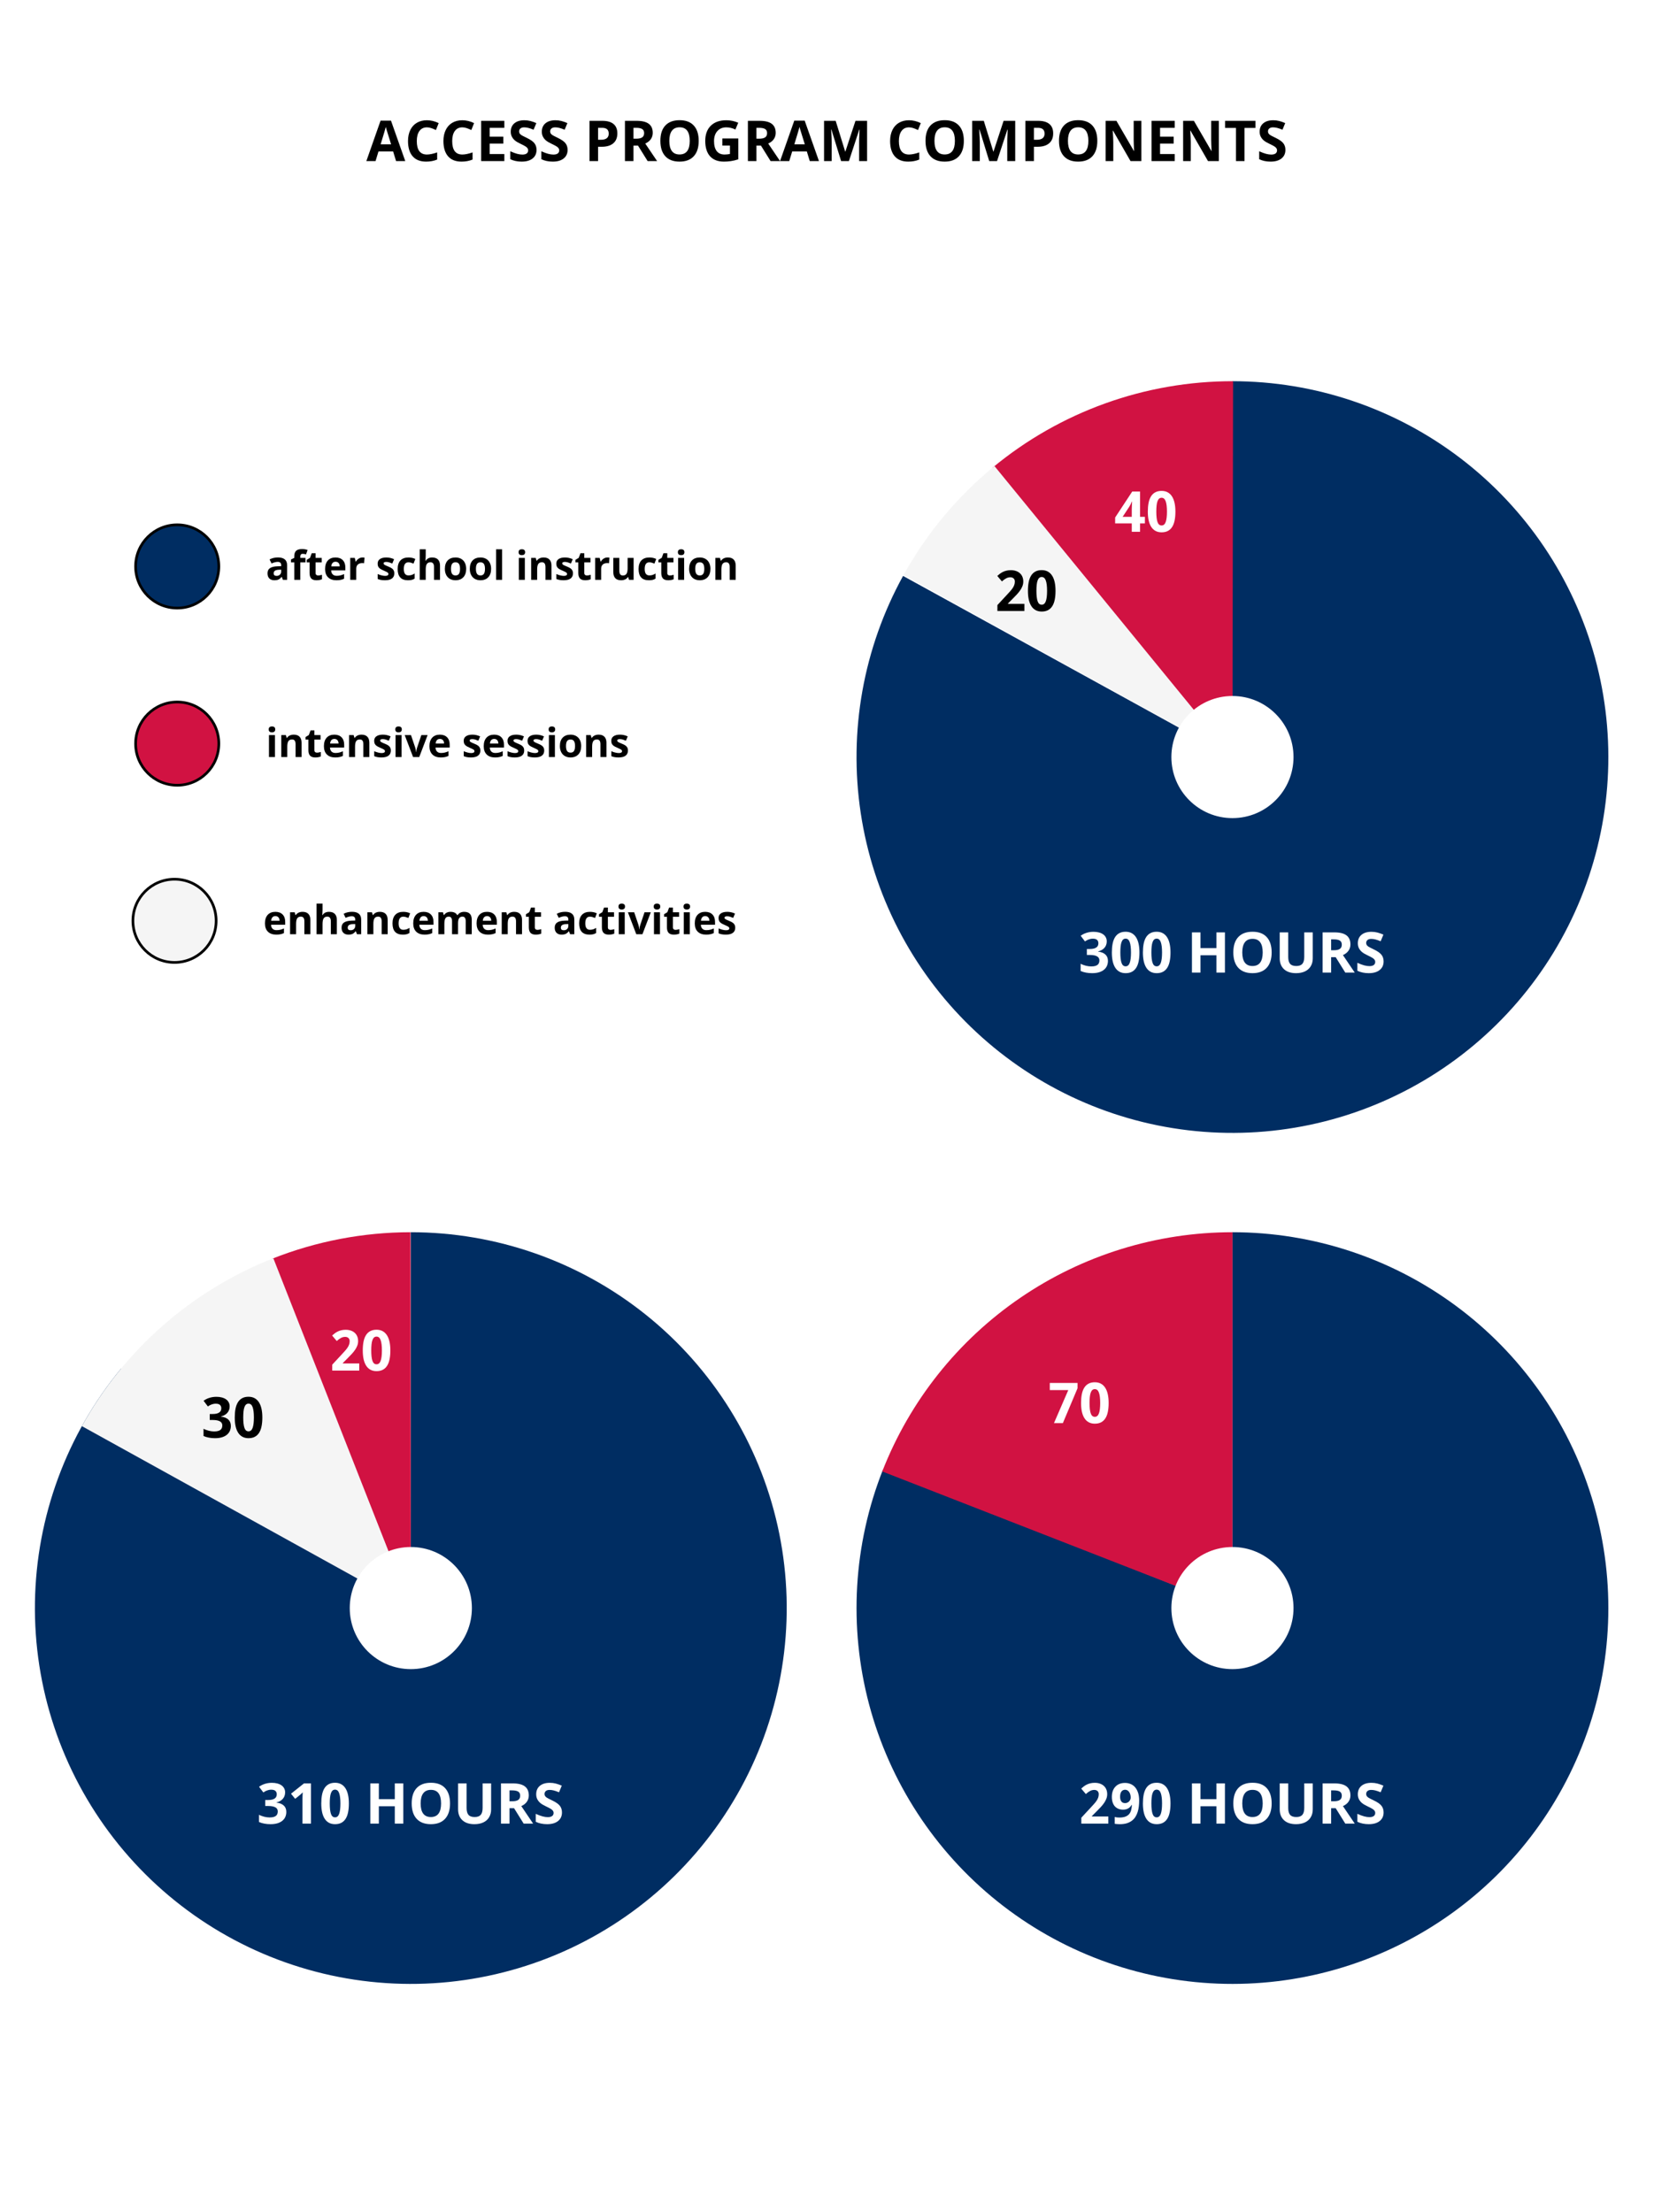 <svg width="616" height="824" viewBox="0 0 616 824" fill="none" xmlns="http://www.w3.org/2000/svg">
<rect width="616" height="824" fill="white"/>
<path d="M147.506 60L146.419 56.432H140.954L139.867 60H136.442L141.733 44.947H145.619L150.931 60H147.506ZM145.66 53.766C144.655 50.532 144.088 48.704 143.958 48.28C143.835 47.856 143.746 47.521 143.691 47.275C143.466 48.15 142.82 50.313 141.753 53.766H145.66ZM158.99 47.439C157.794 47.439 156.868 47.89 156.211 48.792C155.555 49.688 155.227 50.939 155.227 52.545C155.227 55.888 156.481 57.56 158.99 57.56C160.043 57.56 161.318 57.296 162.815 56.77V59.436C161.584 59.949 160.21 60.205 158.693 60.205C156.512 60.205 154.844 59.545 153.689 58.226C152.534 56.9 151.956 54.999 151.956 52.525C151.956 50.966 152.24 49.602 152.807 48.434C153.375 47.258 154.188 46.359 155.248 45.737C156.314 45.108 157.562 44.794 158.99 44.794C160.446 44.794 161.909 45.145 163.379 45.85L162.354 48.434C161.793 48.167 161.229 47.935 160.662 47.736C160.094 47.538 159.537 47.439 158.99 47.439ZM172.177 47.439C170.98 47.439 170.054 47.89 169.398 48.792C168.742 49.688 168.414 50.939 168.414 52.545C168.414 55.888 169.668 57.56 172.177 57.56C173.229 57.56 174.504 57.296 176.001 56.77V59.436C174.771 59.949 173.397 60.205 171.879 60.205C169.699 60.205 168.031 59.545 166.875 58.226C165.72 56.9 165.143 54.999 165.143 52.525C165.143 50.966 165.426 49.602 165.994 48.434C166.561 47.258 167.375 46.359 168.434 45.737C169.5 45.108 170.748 44.794 172.177 44.794C173.633 44.794 175.096 45.145 176.565 45.85L175.54 48.434C174.979 48.167 174.416 47.935 173.848 47.736C173.281 47.538 172.724 47.439 172.177 47.439ZM187.834 60H179.201V45.009H187.834V47.613H182.379V50.905H187.455V53.509H182.379V57.375H187.834V60ZM199.821 55.837C199.821 57.19 199.333 58.257 198.355 59.036C197.384 59.815 196.031 60.205 194.294 60.205C192.695 60.205 191.28 59.904 190.049 59.303V56.35C191.061 56.801 191.916 57.119 192.613 57.303C193.317 57.488 193.959 57.58 194.541 57.58C195.238 57.58 195.771 57.447 196.14 57.18C196.516 56.914 196.704 56.517 196.704 55.991C196.704 55.697 196.622 55.437 196.458 55.211C196.294 54.979 196.051 54.757 195.73 54.545C195.416 54.333 194.77 53.995 193.792 53.53C192.876 53.099 192.189 52.685 191.731 52.289C191.273 51.893 190.907 51.431 190.634 50.905C190.36 50.378 190.224 49.763 190.224 49.059C190.224 47.733 190.671 46.69 191.567 45.932C192.469 45.173 193.713 44.794 195.299 44.794C196.079 44.794 196.82 44.886 197.524 45.07C198.235 45.255 198.977 45.515 199.75 45.85L198.724 48.321C197.924 47.993 197.261 47.764 196.735 47.634C196.215 47.504 195.703 47.439 195.197 47.439C194.595 47.439 194.134 47.579 193.812 47.859C193.491 48.14 193.331 48.505 193.331 48.956C193.331 49.237 193.396 49.483 193.525 49.695C193.655 49.9 193.86 50.102 194.141 50.3C194.428 50.491 195.101 50.84 196.161 51.346C197.562 52.016 198.522 52.689 199.042 53.366C199.562 54.036 199.821 54.859 199.821 55.837ZM211.388 55.837C211.388 57.19 210.899 58.257 209.921 59.036C208.951 59.815 207.597 60.205 205.861 60.205C204.261 60.205 202.846 59.904 201.616 59.303V56.35C202.627 56.801 203.482 57.119 204.179 57.303C204.883 57.488 205.526 57.58 206.107 57.58C206.804 57.58 207.337 57.447 207.707 57.18C208.083 56.914 208.271 56.517 208.271 55.991C208.271 55.697 208.188 55.437 208.024 55.211C207.86 54.979 207.618 54.757 207.296 54.545C206.982 54.333 206.336 53.995 205.358 53.53C204.442 53.099 203.755 52.685 203.297 52.289C202.839 51.893 202.474 51.431 202.2 50.905C201.927 50.378 201.79 49.763 201.79 49.059C201.79 47.733 202.238 46.69 203.133 45.932C204.036 45.173 205.28 44.794 206.866 44.794C207.645 44.794 208.387 44.886 209.091 45.07C209.802 45.255 210.543 45.515 211.316 45.85L210.291 48.321C209.491 47.993 208.828 47.764 208.301 47.634C207.782 47.504 207.269 47.439 206.763 47.439C206.162 47.439 205.7 47.579 205.379 47.859C205.058 48.14 204.897 48.505 204.897 48.956C204.897 49.237 204.962 49.483 205.092 49.695C205.222 49.9 205.427 50.102 205.707 50.3C205.994 50.491 206.667 50.84 207.727 51.346C209.128 52.016 210.089 52.689 210.608 53.366C211.128 54.036 211.388 54.859 211.388 55.837ZM222.739 52.063H223.785C224.762 52.063 225.494 51.872 225.979 51.489C226.464 51.1 226.707 50.536 226.707 49.797C226.707 49.052 226.502 48.502 226.092 48.147C225.688 47.791 225.053 47.613 224.185 47.613H222.739V52.063ZM229.917 49.685C229.917 51.298 229.411 52.532 228.399 53.386C227.394 54.241 225.962 54.668 224.103 54.668H222.739V60H219.56V45.009H224.349C226.167 45.009 227.548 45.402 228.491 46.188C229.441 46.967 229.917 48.133 229.917 49.685ZM235.925 51.664H236.951C237.956 51.664 238.697 51.496 239.176 51.161C239.654 50.826 239.894 50.3 239.894 49.582C239.894 48.871 239.647 48.365 239.155 48.065C238.67 47.764 237.915 47.613 236.889 47.613H235.925V51.664ZM235.925 54.248V60H232.747V45.009H237.115C239.152 45.009 240.659 45.381 241.637 46.127C242.614 46.865 243.103 47.989 243.103 49.5C243.103 50.382 242.86 51.168 242.375 51.858C241.89 52.542 241.203 53.079 240.314 53.468L244.723 60H241.196L237.617 54.248H235.925ZM260.217 52.484C260.217 54.965 259.602 56.873 258.371 58.206C257.141 59.539 255.377 60.205 253.08 60.205C250.783 60.205 249.02 59.539 247.789 58.206C246.559 56.873 245.943 54.959 245.943 52.463C245.943 49.968 246.559 48.065 247.789 46.752C249.026 45.433 250.797 44.773 253.101 44.773C255.404 44.773 257.165 45.436 258.381 46.762C259.605 48.088 260.217 49.996 260.217 52.484ZM249.276 52.484C249.276 54.159 249.594 55.42 250.229 56.268C250.865 57.115 251.815 57.539 253.08 57.539C255.616 57.539 256.884 55.854 256.884 52.484C256.884 49.107 255.623 47.419 253.101 47.419C251.836 47.419 250.882 47.846 250.24 48.7C249.597 49.548 249.276 50.809 249.276 52.484ZM269.015 51.581H274.962V59.354C273.998 59.669 273.089 59.887 272.234 60.01C271.387 60.14 270.519 60.205 269.63 60.205C267.367 60.205 265.638 59.542 264.441 58.216C263.252 56.883 262.657 54.972 262.657 52.484C262.657 50.064 263.348 48.177 264.729 46.824C266.116 45.47 268.037 44.794 270.491 44.794C272.029 44.794 273.513 45.101 274.941 45.716L273.885 48.259C272.792 47.712 271.653 47.439 270.471 47.439C269.097 47.439 267.996 47.9 267.169 48.823C266.342 49.746 265.928 50.987 265.928 52.545C265.928 54.172 266.26 55.416 266.923 56.278C267.593 57.132 268.563 57.56 269.835 57.56C270.498 57.56 271.171 57.491 271.855 57.355V54.227H269.015V51.581ZM281.719 51.664H282.745C283.75 51.664 284.491 51.496 284.97 51.161C285.448 50.826 285.688 50.3 285.688 49.582C285.688 48.871 285.441 48.365 284.949 48.065C284.464 47.764 283.708 47.613 282.683 47.613H281.719V51.664ZM281.719 54.248V60H278.541V45.009H282.909C284.946 45.009 286.453 45.381 287.431 46.127C288.408 46.865 288.897 47.989 288.897 49.5C288.897 50.382 288.654 51.168 288.169 51.858C287.684 52.542 286.997 53.079 286.108 53.468L290.517 60H286.99L283.411 54.248H281.719ZM301.581 60L300.494 56.432H295.029L293.942 60H290.517L295.808 44.947H299.694L305.006 60H301.581ZM299.735 53.766C298.73 50.532 298.163 48.704 298.033 48.28C297.91 47.856 297.821 47.521 297.767 47.275C297.541 48.15 296.895 50.313 295.829 53.766H299.735ZM313.25 60L309.641 48.239H309.548C309.678 50.631 309.743 52.227 309.743 53.027V60H306.903V45.009H311.23L314.778 56.473H314.839L318.603 45.009H322.93V60H319.966V52.904C319.966 52.569 319.97 52.183 319.977 51.746C319.99 51.308 320.038 50.146 320.12 48.259H320.028L316.162 60H313.25ZM338.536 47.439C337.34 47.439 336.414 47.89 335.757 48.792C335.101 49.688 334.773 50.939 334.773 52.545C334.773 55.888 336.027 57.56 338.536 57.56C339.589 57.56 340.864 57.296 342.361 56.77V59.436C341.13 59.949 339.756 60.205 338.239 60.205C336.058 60.205 334.39 59.545 333.235 58.226C332.08 56.9 331.502 54.999 331.502 52.525C331.502 50.966 331.786 49.602 332.353 48.434C332.92 47.258 333.734 46.359 334.793 45.737C335.86 45.108 337.107 44.794 338.536 44.794C339.992 44.794 341.455 45.145 342.925 45.85L341.899 48.434C341.339 48.167 340.775 47.935 340.208 47.736C339.64 47.538 339.083 47.439 338.536 47.439ZM358.962 52.484C358.962 54.965 358.347 56.873 357.116 58.206C355.886 59.539 354.122 60.205 351.825 60.205C349.528 60.205 347.765 59.539 346.534 58.206C345.304 56.873 344.688 54.959 344.688 52.463C344.688 49.968 345.304 48.065 346.534 46.752C347.771 45.433 349.542 44.773 351.846 44.773C354.149 44.773 355.91 45.436 357.126 46.762C358.35 48.088 358.962 49.996 358.962 52.484ZM348.021 52.484C348.021 54.159 348.339 55.42 348.975 56.268C349.61 57.115 350.561 57.539 351.825 57.539C354.361 57.539 355.629 55.854 355.629 52.484C355.629 49.107 354.368 47.419 351.846 47.419C350.581 47.419 349.627 47.846 348.985 48.7C348.342 49.548 348.021 50.809 348.021 52.484ZM368.416 60L364.807 48.239H364.714C364.844 50.631 364.909 52.227 364.909 53.027V60H362.069V45.009H366.396L369.944 56.473H370.005L373.769 45.009H378.096V60H375.132V52.904C375.132 52.569 375.136 52.183 375.143 51.746C375.156 51.308 375.204 50.146 375.286 48.259H375.194L371.328 60H368.416ZM385.058 52.063H386.104C387.082 52.063 387.813 51.872 388.298 51.489C388.784 51.1 389.026 50.536 389.026 49.797C389.026 49.052 388.821 48.502 388.411 48.147C388.008 47.791 387.372 47.613 386.504 47.613H385.058V52.063ZM392.236 49.685C392.236 51.298 391.73 52.532 390.718 53.386C389.713 54.241 388.281 54.668 386.422 54.668H385.058V60H381.879V45.009H386.668C388.486 45.009 389.867 45.402 390.811 46.188C391.761 46.967 392.236 48.133 392.236 49.685ZM408.673 52.484C408.673 54.965 408.058 56.873 406.827 58.206C405.597 59.539 403.833 60.205 401.536 60.205C399.239 60.205 397.476 59.539 396.245 58.206C395.015 56.873 394.399 54.959 394.399 52.463C394.399 49.968 395.015 48.065 396.245 46.752C397.482 45.433 399.253 44.773 401.557 44.773C403.86 44.773 405.621 45.436 406.837 46.762C408.061 48.088 408.673 49.996 408.673 52.484ZM397.732 52.484C397.732 54.159 398.05 55.42 398.686 56.268C399.321 57.115 400.271 57.539 401.536 57.539C404.072 57.539 405.34 55.854 405.34 52.484C405.34 49.107 404.079 47.419 401.557 47.419C400.292 47.419 399.338 47.846 398.696 48.7C398.053 49.548 397.732 50.809 397.732 52.484ZM425.079 60H421.039L414.518 48.659H414.425C414.555 50.662 414.62 52.091 414.62 52.945V60H411.78V45.009H415.789L422.3 56.237H422.372C422.27 54.289 422.218 52.911 422.218 52.105V45.009H425.079V60ZM437.497 60H428.863V45.009H437.497V47.613H432.042V50.905H437.117V53.509H432.042V57.375H437.497V60ZM453.934 60H449.894L443.372 48.659H443.28C443.41 50.662 443.475 52.091 443.475 52.945V60H440.634V45.009H444.644L451.155 56.237H451.227C451.124 54.289 451.073 52.911 451.073 52.105V45.009H453.934V60ZM463.5 60H460.322V47.654H456.251V45.009H467.571V47.654H463.5V60ZM478.728 55.837C478.728 57.19 478.239 58.257 477.261 59.036C476.291 59.815 474.937 60.205 473.201 60.205C471.601 60.205 470.186 59.904 468.956 59.303V56.35C469.967 56.801 470.822 57.119 471.519 57.303C472.223 57.488 472.866 57.58 473.447 57.58C474.144 57.58 474.677 57.447 475.046 57.18C475.422 56.914 475.61 56.517 475.61 55.991C475.61 55.697 475.528 55.437 475.364 55.211C475.2 54.979 474.958 54.757 474.636 54.545C474.322 54.333 473.676 53.995 472.698 53.53C471.782 53.099 471.095 52.685 470.637 52.289C470.179 51.893 469.813 51.431 469.54 50.905C469.267 50.378 469.13 49.763 469.13 49.059C469.13 47.733 469.578 46.69 470.473 45.932C471.375 45.173 472.62 44.794 474.206 44.794C474.985 44.794 475.727 44.886 476.431 45.07C477.142 45.255 477.883 45.515 478.656 45.85L477.63 48.321C476.831 47.993 476.167 47.764 475.641 47.634C475.122 47.504 474.609 47.439 474.103 47.439C473.501 47.439 473.04 47.579 472.719 47.859C472.397 48.14 472.237 48.505 472.237 48.956C472.237 49.237 472.302 49.483 472.432 49.695C472.562 49.9 472.767 50.102 473.047 50.3C473.334 50.491 474.007 50.84 475.067 51.346C476.468 52.016 477.429 52.689 477.948 53.366C478.468 54.036 478.728 54.859 478.728 55.837Z" fill="black"/>
<path d="M459 142C489.694 142 519.538 152.087 543.938 170.709C568.338 189.332 585.941 215.456 594.039 245.063C602.138 274.67 600.282 306.117 588.757 334.566C577.232 363.014 556.677 386.887 530.256 402.509C503.835 418.132 473.012 424.639 442.531 421.028C412.05 417.417 383.6 403.889 361.561 382.526C339.521 361.163 325.112 333.149 320.553 302.795C315.994 272.442 321.536 241.431 336.328 214.536L459 282V142Z" fill="#002D62"/>
<path d="M369.678 174.197C394.854 153.336 426.538 141.946 459.234 142L459 282L369.678 174.197Z" fill="#D11242"/>
<path d="M336.494 214.234C345.106 198.666 356.605 184.882 370.378 173.62L459 282L336.494 214.234Z" fill="#F5F5F5"/>
<circle cx="459" cy="282.001" r="22.744" fill="white"/>
<path d="M412.191 350.659C412.191 351.178 412.105 351.646 411.935 352.063C411.771 352.474 411.542 352.836 411.248 353.15C410.96 353.458 410.619 353.718 410.222 353.93C409.833 354.135 409.409 354.292 408.951 354.401V354.463C410.161 354.613 411.077 354.982 411.699 355.57C412.321 356.151 412.632 356.938 412.632 357.929C412.632 358.585 412.512 359.193 412.273 359.754C412.041 360.308 411.678 360.79 411.186 361.2C410.701 361.61 410.085 361.931 409.34 362.164C408.602 362.389 407.73 362.502 406.726 362.502C405.919 362.502 405.16 362.434 404.449 362.297C403.738 362.167 403.075 361.965 402.46 361.692V358.995C402.768 359.159 403.092 359.303 403.434 359.426C403.776 359.549 404.118 359.655 404.459 359.744C404.801 359.826 405.136 359.887 405.464 359.928C405.799 359.969 406.114 359.99 406.408 359.99C406.996 359.99 407.484 359.935 407.874 359.826C408.264 359.716 408.575 359.562 408.807 359.364C409.04 359.166 409.204 358.93 409.299 358.657C409.402 358.376 409.453 358.072 409.453 357.744C409.453 357.437 409.388 357.16 409.258 356.914C409.135 356.661 408.93 356.449 408.643 356.278C408.363 356.1 407.994 355.963 407.536 355.868C407.078 355.772 406.514 355.724 405.844 355.724H404.777V353.499H405.823C406.452 353.499 406.975 353.444 407.392 353.335C407.809 353.219 408.141 353.065 408.387 352.874C408.64 352.675 408.817 352.446 408.92 352.187C409.022 351.927 409.074 351.65 409.074 351.356C409.074 350.823 408.906 350.406 408.571 350.105C408.243 349.804 407.72 349.654 407.002 349.654C406.674 349.654 406.367 349.688 406.08 349.756C405.799 349.818 405.536 349.9 405.29 350.002C405.051 350.098 404.829 350.208 404.624 350.331C404.425 350.447 404.244 350.563 404.08 350.679L402.48 348.567C402.768 348.355 403.079 348.16 403.414 347.982C403.755 347.805 404.125 347.651 404.521 347.521C404.917 347.384 405.345 347.278 405.803 347.203C406.261 347.128 406.75 347.09 407.269 347.09C408.007 347.09 408.677 347.172 409.279 347.336C409.887 347.494 410.407 347.726 410.837 348.034C411.268 348.334 411.6 348.707 411.832 349.151C412.071 349.589 412.191 350.091 412.191 350.659ZM424.362 354.801C424.362 356.011 424.267 357.091 424.075 358.042C423.891 358.992 423.59 359.798 423.173 360.461C422.763 361.125 422.229 361.63 421.573 361.979C420.924 362.328 420.138 362.502 419.215 362.502C418.347 362.502 417.591 362.328 416.949 361.979C416.306 361.63 415.773 361.125 415.349 360.461C414.925 359.798 414.607 358.992 414.396 358.042C414.19 357.091 414.088 356.011 414.088 354.801C414.088 353.591 414.18 352.508 414.365 351.551C414.556 350.594 414.857 349.784 415.267 349.121C415.677 348.458 416.207 347.952 416.856 347.603C417.506 347.248 418.292 347.07 419.215 347.07C420.076 347.07 420.828 347.244 421.471 347.593C422.113 347.941 422.65 348.447 423.081 349.11C423.511 349.773 423.833 350.583 424.044 351.541C424.256 352.498 424.362 353.584 424.362 354.801ZM417.246 354.801C417.246 356.51 417.393 357.795 417.687 358.657C417.981 359.518 418.49 359.949 419.215 359.949C419.926 359.949 420.435 359.521 420.743 358.667C421.057 357.812 421.214 356.524 421.214 354.801C421.214 353.085 421.057 351.797 420.743 350.936C420.435 350.067 419.926 349.633 419.215 349.633C418.853 349.633 418.545 349.743 418.292 349.961C418.046 350.18 417.844 350.505 417.687 350.936C417.53 351.366 417.417 351.906 417.349 352.556C417.28 353.198 417.246 353.947 417.246 354.801ZM435.929 354.801C435.929 356.011 435.833 357.091 435.642 358.042C435.457 358.992 435.156 359.798 434.739 360.461C434.329 361.125 433.796 361.63 433.14 361.979C432.49 362.328 431.704 362.502 430.781 362.502C429.913 362.502 429.158 362.328 428.515 361.979C427.873 361.63 427.339 361.125 426.916 360.461C426.492 359.798 426.174 358.992 425.962 358.042C425.757 357.091 425.654 356.011 425.654 354.801C425.654 353.591 425.747 352.508 425.931 351.551C426.123 350.594 426.423 349.784 426.833 349.121C427.244 348.458 427.773 347.952 428.423 347.603C429.072 347.248 429.858 347.07 430.781 347.07C431.643 347.07 432.395 347.244 433.037 347.593C433.68 347.941 434.216 348.447 434.647 349.11C435.078 349.773 435.399 350.583 435.611 351.541C435.823 352.498 435.929 353.584 435.929 354.801ZM428.812 354.801C428.812 356.51 428.959 357.795 429.253 358.657C429.547 359.518 430.057 359.949 430.781 359.949C431.492 359.949 432.001 359.521 432.309 358.667C432.624 357.812 432.781 356.524 432.781 354.801C432.781 353.085 432.624 351.797 432.309 350.936C432.001 350.067 431.492 349.633 430.781 349.633C430.419 349.633 430.111 349.743 429.858 349.961C429.612 350.18 429.411 350.505 429.253 350.936C429.096 351.366 428.983 351.906 428.915 352.556C428.847 353.198 428.812 353.947 428.812 354.801ZM456.201 362.297H453.032V355.827H447.095V362.297H443.917V347.306H447.095V353.181H453.032V347.306H456.201V362.297ZM473.602 354.781C473.602 357.262 472.986 359.169 471.756 360.502C470.525 361.835 468.762 362.502 466.465 362.502C464.168 362.502 462.404 361.835 461.174 360.502C459.943 359.169 459.328 357.255 459.328 354.76C459.328 352.265 459.943 350.361 461.174 349.049C462.411 347.729 464.182 347.07 466.485 347.07C468.789 347.07 470.549 347.733 471.766 349.059C472.99 350.385 473.602 352.292 473.602 354.781ZM462.661 354.781C462.661 356.456 462.979 357.717 463.614 358.564C464.25 359.412 465.2 359.836 466.465 359.836C469.001 359.836 470.269 358.151 470.269 354.781C470.269 351.404 469.008 349.715 466.485 349.715C465.221 349.715 464.267 350.143 463.625 350.997C462.982 351.845 462.661 353.106 462.661 354.781ZM488.911 347.306V357.006C488.911 358.113 488.661 359.084 488.162 359.918C487.67 360.752 486.956 361.391 486.019 361.835C485.083 362.28 483.975 362.502 482.697 362.502C480.769 362.502 479.272 362.01 478.206 361.025C477.139 360.034 476.606 358.681 476.606 356.965V347.306H479.774V356.483C479.774 357.638 480.007 358.486 480.472 359.026C480.937 359.566 481.706 359.836 482.779 359.836C483.818 359.836 484.57 359.566 485.035 359.026C485.506 358.479 485.742 357.625 485.742 356.462V347.306H488.911ZM495.76 353.96H496.786C497.791 353.96 498.532 353.793 499.011 353.458C499.489 353.123 499.729 352.597 499.729 351.879C499.729 351.168 499.482 350.662 498.99 350.361C498.505 350.061 497.75 349.91 496.724 349.91H495.76V353.96ZM495.76 356.544V362.297H492.582V347.306H496.95C498.987 347.306 500.494 347.678 501.472 348.423C502.449 349.162 502.938 350.286 502.938 351.797C502.938 352.679 502.695 353.465 502.21 354.155C501.725 354.839 501.038 355.375 500.149 355.765L504.558 362.297H501.031L497.452 356.544H495.76ZM515.294 358.134C515.294 359.487 514.805 360.554 513.828 361.333C512.857 362.112 511.503 362.502 509.767 362.502C508.167 362.502 506.752 362.201 505.522 361.6V358.646C506.534 359.098 507.388 359.416 508.085 359.6C508.79 359.785 509.432 359.877 510.013 359.877C510.71 359.877 511.244 359.744 511.613 359.477C511.989 359.21 512.177 358.814 512.177 358.288C512.177 357.994 512.095 357.734 511.931 357.508C511.767 357.276 511.524 357.054 511.203 356.842C510.888 356.63 510.242 356.292 509.265 355.827C508.349 355.396 507.662 354.982 507.204 354.586C506.746 354.189 506.38 353.728 506.106 353.202C505.833 352.675 505.696 352.06 505.696 351.356C505.696 350.03 506.144 348.987 507.04 348.229C507.942 347.47 509.186 347.09 510.772 347.09C511.551 347.09 512.293 347.183 512.997 347.367C513.708 347.552 514.45 347.812 515.222 348.146L514.197 350.618C513.397 350.29 512.734 350.061 512.208 349.931C511.688 349.801 511.175 349.736 510.669 349.736C510.068 349.736 509.606 349.876 509.285 350.156C508.964 350.437 508.803 350.802 508.803 351.253C508.803 351.534 508.868 351.78 508.998 351.992C509.128 352.197 509.333 352.398 509.613 352.597C509.9 352.788 510.574 353.137 511.633 353.643C513.035 354.312 513.995 354.986 514.515 355.663C515.034 356.333 515.294 357.156 515.294 358.134Z" fill="white"/>
<path d="M426.397 194.975H424.592V198.082H421.506V194.975H415.313V192.771L421.68 183.091H424.592V192.514H426.397V194.975ZM421.506 192.514V189.971C421.506 189.882 421.506 189.756 421.506 189.592C421.513 189.421 421.52 189.229 421.526 189.018C421.533 188.806 421.54 188.587 421.547 188.361C421.561 188.136 421.571 187.92 421.578 187.715C421.591 187.51 421.602 187.333 421.608 187.182C421.622 187.025 421.632 186.912 421.639 186.844H421.547C421.424 187.131 421.284 187.435 421.127 187.756C420.976 188.078 420.802 188.399 420.604 188.72L418.102 192.514H421.506ZM437.758 190.586C437.758 191.796 437.663 192.876 437.471 193.827C437.287 194.777 436.986 195.583 436.569 196.247C436.159 196.91 435.626 197.416 434.969 197.764C434.32 198.113 433.534 198.287 432.611 198.287C431.743 198.287 430.987 198.113 430.345 197.764C429.702 197.416 429.169 196.91 428.745 196.247C428.321 195.583 428.003 194.777 427.792 193.827C427.586 192.876 427.484 191.796 427.484 190.586C427.484 189.376 427.576 188.293 427.761 187.336C427.952 186.379 428.253 185.569 428.663 184.906C429.073 184.243 429.603 183.737 430.252 183.388C430.902 183.033 431.688 182.855 432.611 182.855C433.472 182.855 434.224 183.029 434.867 183.378C435.509 183.727 436.046 184.232 436.477 184.896C436.907 185.559 437.229 186.369 437.44 187.326C437.652 188.283 437.758 189.37 437.758 190.586ZM430.642 190.586C430.642 192.295 430.789 193.581 431.083 194.442C431.377 195.303 431.886 195.734 432.611 195.734C433.322 195.734 433.831 195.307 434.139 194.452C434.453 193.598 434.61 192.309 434.61 190.586C434.61 188.871 434.453 187.582 434.139 186.721C433.831 185.853 433.322 185.418 432.611 185.418C432.249 185.418 431.941 185.528 431.688 185.747C431.442 185.965 431.24 186.29 431.083 186.721C430.926 187.151 430.813 187.691 430.745 188.341C430.676 188.983 430.642 189.732 430.642 190.586Z" fill="white"/>
<path d="M381.523 227.596H371.463V225.391L374.991 221.587C375.435 221.108 375.838 220.667 376.201 220.264C376.563 219.861 376.874 219.468 377.134 219.085C377.394 218.702 377.595 218.312 377.739 217.916C377.882 217.52 377.954 217.092 377.954 216.634C377.954 216.128 377.8 215.735 377.493 215.455C377.192 215.175 376.785 215.035 376.273 215.035C375.732 215.035 375.213 215.168 374.714 215.435C374.215 215.701 373.692 216.081 373.145 216.573L371.422 214.532C371.73 214.252 372.051 213.985 372.386 213.732C372.721 213.473 373.09 213.244 373.494 213.045C373.897 212.847 374.341 212.69 374.827 212.574C375.312 212.451 375.856 212.389 376.457 212.389C377.175 212.389 377.817 212.488 378.385 212.687C378.959 212.885 379.448 213.168 379.851 213.538C380.254 213.9 380.562 214.341 380.774 214.86C380.993 215.38 381.102 215.964 381.102 216.614C381.102 217.202 381 217.766 380.794 218.306C380.589 218.839 380.309 219.365 379.954 219.885C379.598 220.397 379.185 220.91 378.713 221.423C378.248 221.929 377.749 222.445 377.216 222.971L375.411 224.786V224.93H381.523V227.596ZM393.109 220.1C393.109 221.31 393.014 222.39 392.822 223.34C392.638 224.291 392.337 225.097 391.92 225.76C391.51 226.423 390.977 226.929 390.32 227.278C389.671 227.626 388.885 227.801 387.962 227.801C387.094 227.801 386.338 227.626 385.696 227.278C385.053 226.929 384.52 226.423 384.096 225.76C383.672 225.097 383.355 224.291 383.143 223.34C382.938 222.39 382.835 221.31 382.835 220.1C382.835 218.89 382.927 217.807 383.112 216.85C383.303 215.893 383.604 215.083 384.014 214.419C384.424 213.756 384.954 213.25 385.604 212.902C386.253 212.546 387.039 212.369 387.962 212.369C388.823 212.369 389.575 212.543 390.218 212.892C390.86 213.24 391.397 213.746 391.828 214.409C392.258 215.072 392.58 215.882 392.792 216.839C393.003 217.796 393.109 218.883 393.109 220.1ZM385.993 220.1C385.993 221.809 386.14 223.094 386.434 223.956C386.728 224.817 387.237 225.248 387.962 225.248C388.673 225.248 389.182 224.82 389.49 223.966C389.804 223.111 389.961 221.823 389.961 220.1C389.961 218.384 389.804 217.096 389.49 216.234C389.182 215.366 388.673 214.932 387.962 214.932C387.6 214.932 387.292 215.042 387.039 215.26C386.793 215.479 386.591 215.804 386.434 216.234C386.277 216.665 386.164 217.205 386.096 217.854C386.027 218.497 385.993 219.246 385.993 220.1Z" fill="black"/>
<path d="M459 459C488.941 459 518.093 468.599 542.177 486.387C566.261 504.176 584.007 529.217 592.811 557.834C601.615 586.452 601.012 617.138 591.092 645.387C581.171 673.637 562.455 697.962 537.692 714.791C512.928 731.621 483.421 740.068 453.504 738.892C423.586 737.717 394.833 726.981 371.466 708.26C348.099 689.54 331.35 663.821 323.676 634.88C316.002 605.94 317.809 575.301 328.831 547.463L459 599V459Z" fill="#002D62"/>
<path d="M328.575 548.114C338.82 521.855 356.753 499.3 380.027 483.401C403.3 467.501 430.832 458.996 459.018 459L459 599L328.575 548.114Z" fill="#D11242"/>
<circle cx="459" cy="599" r="22.744" fill="white"/>
<path d="M412.775 679.297H402.716V677.092L406.244 673.288C406.688 672.81 407.091 672.369 407.454 671.965C407.816 671.562 408.127 671.169 408.387 670.786C408.646 670.403 408.848 670.014 408.992 669.617C409.135 669.221 409.207 668.793 409.207 668.335C409.207 667.83 409.053 667.437 408.746 667.156C408.445 666.876 408.038 666.736 407.525 666.736C406.985 666.736 406.466 666.869 405.967 667.136C405.468 667.402 404.945 667.782 404.398 668.274L402.675 666.233C402.983 665.953 403.304 665.687 403.639 665.434C403.974 665.174 404.343 664.945 404.747 664.747C405.15 664.548 405.594 664.391 406.08 664.275C406.565 664.152 407.108 664.09 407.71 664.09C408.428 664.09 409.07 664.189 409.638 664.388C410.212 664.586 410.701 664.87 411.104 665.239C411.507 665.601 411.815 666.042 412.027 666.562C412.246 667.081 412.355 667.666 412.355 668.315C412.355 668.903 412.252 669.467 412.047 670.007C411.842 670.54 411.562 671.066 411.207 671.586C410.851 672.099 410.438 672.611 409.966 673.124C409.501 673.63 409.002 674.146 408.469 674.672L406.664 676.487V676.631H412.775V679.297ZM424.26 670.704C424.26 671.422 424.219 672.14 424.137 672.857C424.062 673.568 423.921 674.249 423.716 674.898C423.518 675.547 423.245 676.156 422.896 676.723C422.554 677.284 422.117 677.769 421.583 678.179C421.057 678.589 420.421 678.914 419.676 679.153C418.938 679.386 418.07 679.502 417.072 679.502C416.928 679.502 416.771 679.499 416.6 679.492C416.429 679.485 416.255 679.475 416.077 679.461C415.906 679.454 415.739 679.44 415.575 679.42C415.411 679.406 415.267 679.386 415.144 679.358V676.815C415.397 676.884 415.667 676.938 415.954 676.979C416.248 677.014 416.545 677.031 416.846 677.031C417.769 677.031 418.528 676.918 419.123 676.692C419.717 676.46 420.189 676.139 420.538 675.729C420.886 675.312 421.132 674.816 421.276 674.242C421.426 673.667 421.519 673.035 421.553 672.345H421.419C421.283 672.591 421.119 672.82 420.927 673.032C420.736 673.244 420.51 673.428 420.25 673.585C419.991 673.743 419.697 673.866 419.369 673.955C419.041 674.043 418.675 674.088 418.271 674.088C417.622 674.088 417.038 673.982 416.518 673.77C415.999 673.558 415.558 673.25 415.195 672.847C414.84 672.444 414.566 671.948 414.375 671.36C414.184 670.772 414.088 670.099 414.088 669.34C414.088 668.527 414.201 667.799 414.426 667.156C414.659 666.514 414.987 665.97 415.411 665.526C415.834 665.075 416.347 664.729 416.949 664.49C417.557 664.251 418.237 664.131 418.989 664.131C419.728 664.131 420.418 664.265 421.061 664.531C421.703 664.791 422.26 665.191 422.732 665.731C423.204 666.271 423.576 666.955 423.85 667.782C424.123 668.609 424.26 669.583 424.26 670.704ZM419.051 666.674C418.771 666.674 418.514 666.726 418.282 666.828C418.049 666.931 417.848 667.091 417.677 667.31C417.513 667.522 417.383 667.795 417.287 668.13C417.198 668.458 417.154 668.848 417.154 669.299C417.154 670.024 417.308 670.598 417.615 671.022C417.923 671.446 418.388 671.658 419.01 671.658C419.324 671.658 419.611 671.596 419.871 671.473C420.131 671.35 420.353 671.189 420.538 670.991C420.722 670.793 420.862 670.571 420.958 670.325C421.061 670.079 421.112 669.829 421.112 669.576C421.112 669.228 421.067 668.882 420.979 668.541C420.896 668.192 420.767 667.881 420.589 667.607C420.418 667.327 420.203 667.102 419.943 666.931C419.69 666.76 419.393 666.674 419.051 666.674ZM435.929 671.801C435.929 673.011 435.833 674.091 435.642 675.042C435.457 675.992 435.156 676.798 434.739 677.461C434.329 678.125 433.796 678.63 433.14 678.979C432.49 679.328 431.704 679.502 430.781 679.502C429.913 679.502 429.158 679.328 428.515 678.979C427.873 678.63 427.339 678.125 426.916 677.461C426.492 676.798 426.174 675.992 425.962 675.042C425.757 674.091 425.654 673.011 425.654 671.801C425.654 670.591 425.747 669.508 425.931 668.551C426.123 667.594 426.423 666.784 426.833 666.121C427.244 665.458 427.773 664.952 428.423 664.603C429.072 664.248 429.858 664.07 430.781 664.07C431.643 664.07 432.395 664.244 433.037 664.593C433.68 664.941 434.216 665.447 434.647 666.11C435.078 666.773 435.399 667.583 435.611 668.541C435.823 669.498 435.929 670.584 435.929 671.801ZM428.812 671.801C428.812 673.51 428.959 674.795 429.253 675.657C429.547 676.518 430.057 676.949 430.781 676.949C431.492 676.949 432.001 676.521 432.309 675.667C432.624 674.812 432.781 673.524 432.781 671.801C432.781 670.085 432.624 668.797 432.309 667.936C432.001 667.067 431.492 666.633 430.781 666.633C430.419 666.633 430.111 666.743 429.858 666.961C429.612 667.18 429.411 667.505 429.253 667.936C429.096 668.366 428.983 668.906 428.915 669.556C428.847 670.198 428.812 670.947 428.812 671.801ZM456.201 679.297H453.032V672.827H447.095V679.297H443.917V664.306H447.095V670.181H453.032V664.306H456.201V679.297ZM473.602 671.781C473.602 674.262 472.986 676.169 471.756 677.502C470.525 678.835 468.762 679.502 466.465 679.502C464.168 679.502 462.404 678.835 461.174 677.502C459.943 676.169 459.328 674.255 459.328 671.76C459.328 669.265 459.943 667.361 461.174 666.049C462.411 664.729 464.182 664.07 466.485 664.07C468.789 664.07 470.549 664.733 471.766 666.059C472.99 667.385 473.602 669.292 473.602 671.781ZM462.661 671.781C462.661 673.456 462.979 674.717 463.614 675.564C464.25 676.412 465.2 676.836 466.465 676.836C469.001 676.836 470.269 675.151 470.269 671.781C470.269 668.404 469.008 666.715 466.485 666.715C465.221 666.715 464.267 667.143 463.625 667.997C462.982 668.845 462.661 670.106 462.661 671.781ZM488.911 664.306V674.006C488.911 675.113 488.661 676.084 488.162 676.918C487.67 677.752 486.956 678.391 486.019 678.835C485.083 679.28 483.975 679.502 482.697 679.502C480.769 679.502 479.272 679.01 478.206 678.025C477.139 677.034 476.606 675.681 476.606 673.965V664.306H479.774V673.483C479.774 674.638 480.007 675.486 480.472 676.026C480.937 676.566 481.706 676.836 482.779 676.836C483.818 676.836 484.57 676.566 485.035 676.026C485.506 675.479 485.742 674.625 485.742 673.462V664.306H488.911ZM495.76 670.96H496.786C497.791 670.96 498.532 670.793 499.011 670.458C499.489 670.123 499.729 669.597 499.729 668.879C499.729 668.168 499.482 667.662 498.99 667.361C498.505 667.061 497.75 666.91 496.724 666.91H495.76V670.96ZM495.76 673.544V679.297H492.582V664.306H496.95C498.987 664.306 500.494 664.678 501.472 665.423C502.449 666.162 502.938 667.286 502.938 668.797C502.938 669.679 502.695 670.465 502.21 671.155C501.725 671.839 501.038 672.375 500.149 672.765L504.558 679.297H501.031L497.452 673.544H495.76ZM515.294 675.134C515.294 676.487 514.805 677.554 513.828 678.333C512.857 679.112 511.503 679.502 509.767 679.502C508.167 679.502 506.752 679.201 505.522 678.6V675.646C506.534 676.098 507.388 676.416 508.085 676.6C508.79 676.785 509.432 676.877 510.013 676.877C510.71 676.877 511.244 676.744 511.613 676.477C511.989 676.21 512.177 675.814 512.177 675.288C512.177 674.994 512.095 674.734 511.931 674.508C511.767 674.276 511.524 674.054 511.203 673.842C510.888 673.63 510.242 673.292 509.265 672.827C508.349 672.396 507.662 671.982 507.204 671.586C506.746 671.189 506.38 670.728 506.106 670.202C505.833 669.675 505.696 669.06 505.696 668.356C505.696 667.03 506.144 665.987 507.04 665.229C507.942 664.47 509.186 664.09 510.772 664.09C511.551 664.09 512.293 664.183 512.997 664.367C513.708 664.552 514.45 664.812 515.222 665.146L514.197 667.618C513.397 667.29 512.734 667.061 512.208 666.931C511.688 666.801 511.175 666.736 510.669 666.736C510.068 666.736 509.606 666.876 509.285 667.156C508.964 667.437 508.803 667.802 508.803 668.253C508.803 668.534 508.868 668.78 508.998 668.992C509.128 669.197 509.333 669.398 509.613 669.597C509.9 669.788 510.574 670.137 511.633 670.643C513.035 671.312 513.995 671.986 514.515 672.663C515.034 673.333 515.294 674.156 515.294 675.134Z" fill="white"/>
<path d="M392.529 530.109L397.861 517.805H390.97V515.139H401.306V517.128L395.841 530.109H392.529ZM412.893 522.614C412.893 523.824 412.797 524.904 412.606 525.854C412.421 526.804 412.121 527.611 411.704 528.274C411.294 528.937 410.76 529.443 410.104 529.792C409.455 530.14 408.669 530.314 407.746 530.314C406.877 530.314 406.122 530.14 405.48 529.792C404.837 529.443 404.304 528.937 403.88 528.274C403.456 527.611 403.138 526.804 402.926 525.854C402.721 524.904 402.619 523.824 402.619 522.614C402.619 521.404 402.711 520.32 402.896 519.363C403.087 518.406 403.388 517.596 403.798 516.933C404.208 516.27 404.738 515.764 405.387 515.416C406.037 515.06 406.823 514.882 407.746 514.882C408.607 514.882 409.359 515.057 410.002 515.405C410.644 515.754 411.181 516.26 411.611 516.923C412.042 517.586 412.363 518.396 412.575 519.353C412.787 520.31 412.893 521.397 412.893 522.614ZM405.777 522.614C405.777 524.323 405.924 525.608 406.218 526.469C406.512 527.331 407.021 527.761 407.746 527.761C408.457 527.761 408.966 527.334 409.273 526.479C409.588 525.625 409.745 524.336 409.745 522.614C409.745 520.898 409.588 519.609 409.273 518.748C408.966 517.88 408.457 517.446 407.746 517.446C407.383 517.446 407.076 517.555 406.823 517.774C406.577 517.993 406.375 518.317 406.218 518.748C406.061 519.179 405.948 519.719 405.879 520.368C405.811 521.011 405.777 521.759 405.777 522.614Z" fill="white"/>
<path d="M153 459C184.824 459 215.698 469.842 240.534 489.74C265.37 509.637 282.686 537.403 289.628 568.46C296.57 599.517 292.724 632.013 278.724 660.591C264.723 689.17 241.404 712.126 212.609 725.676C183.814 739.226 151.262 742.561 120.318 735.132C89.373 727.703 61.883 709.953 42.378 684.807C22.873 659.661 12.517 628.621 13.017 596.801C13.517 564.981 24.843 534.281 45.128 509.761L153 599V459Z" fill="#002D62"/>
<path d="M101.372 468.867C117.773 462.36 135.257 459.012 152.902 459L153 599L101.372 468.867Z" fill="#D11242"/>
<path d="M30.494 531.234C46.264 502.726 71.481 480.61 101.803 468.697L153 599L30.494 531.234Z" fill="#F5F5F5"/>
<circle cx="153.001" cy="599.001" r="22.744" fill="white"/>
<path d="M106.191 667.66C106.191 668.179 106.105 668.647 105.935 669.064C105.771 669.475 105.542 669.837 105.248 670.151C104.96 670.459 104.619 670.719 104.222 670.931C103.833 671.136 103.409 671.293 102.951 671.402V671.464C104.161 671.614 105.077 671.983 105.699 672.571C106.321 673.152 106.632 673.938 106.632 674.93C106.632 675.586 106.512 676.194 106.273 676.755C106.041 677.309 105.678 677.791 105.186 678.201C104.701 678.611 104.085 678.932 103.34 679.165C102.602 679.39 101.73 679.503 100.726 679.503C99.919 679.503 99.16 679.435 98.449 679.298C97.738 679.168 97.075 678.966 96.46 678.693V675.996C96.768 676.16 97.092 676.304 97.434 676.427C97.776 676.55 98.118 676.656 98.46 676.745C98.801 676.827 99.136 676.888 99.464 676.929C99.799 676.97 100.114 676.991 100.408 676.991C100.996 676.991 101.484 676.936 101.874 676.827C102.264 676.717 102.575 676.563 102.807 676.365C103.04 676.167 103.204 675.931 103.299 675.658C103.402 675.377 103.453 675.073 103.453 674.745C103.453 674.438 103.388 674.161 103.258 673.915C103.135 673.662 102.93 673.45 102.643 673.279C102.363 673.101 101.994 672.964 101.536 672.869C101.078 672.773 100.514 672.725 99.844 672.725H98.777V670.5H99.823C100.452 670.5 100.975 670.445 101.392 670.336C101.809 670.22 102.141 670.066 102.387 669.875C102.64 669.676 102.817 669.447 102.92 669.188C103.022 668.928 103.074 668.651 103.074 668.357C103.074 667.824 102.906 667.407 102.571 667.106C102.243 666.805 101.72 666.655 101.002 666.655C100.674 666.655 100.367 666.689 100.08 666.757C99.799 666.819 99.536 666.901 99.29 667.003C99.051 667.099 98.829 667.208 98.624 667.332C98.425 667.448 98.244 667.564 98.08 667.68L96.481 665.568C96.768 665.356 97.079 665.161 97.414 664.983C97.755 664.806 98.124 664.652 98.521 664.522C98.918 664.385 99.345 664.279 99.803 664.204C100.261 664.129 100.75 664.091 101.269 664.091C102.007 664.091 102.677 664.173 103.279 664.337C103.887 664.495 104.407 664.727 104.837 665.035C105.268 665.335 105.6 665.708 105.832 666.152C106.071 666.59 106.191 667.092 106.191 667.66ZM115.819 679.298H112.651V670.623C112.651 670.445 112.651 670.233 112.651 669.987C112.658 669.734 112.665 669.475 112.671 669.208C112.685 668.935 112.695 668.661 112.702 668.388C112.716 668.114 112.726 667.865 112.733 667.639C112.699 667.68 112.641 667.742 112.559 667.824C112.477 667.906 112.384 667.998 112.282 668.101C112.179 668.196 112.073 668.295 111.964 668.398C111.854 668.5 111.749 668.593 111.646 668.675L109.923 670.059L108.385 668.152L113.215 664.307H115.819V679.298ZM129.929 671.802C129.929 673.012 129.833 674.092 129.642 675.042C129.457 675.993 129.156 676.799 128.739 677.462C128.329 678.125 127.796 678.631 127.14 678.98C126.49 679.329 125.704 679.503 124.781 679.503C123.913 679.503 123.158 679.329 122.515 678.98C121.873 678.631 121.339 678.125 120.916 677.462C120.492 676.799 120.174 675.993 119.962 675.042C119.757 674.092 119.654 673.012 119.654 671.802C119.654 670.592 119.747 669.509 119.931 668.552C120.123 667.595 120.423 666.785 120.833 666.122C121.244 665.458 121.773 664.953 122.423 664.604C123.072 664.249 123.858 664.071 124.781 664.071C125.643 664.071 126.395 664.245 127.037 664.594C127.68 664.942 128.216 665.448 128.647 666.111C129.078 666.774 129.399 667.584 129.611 668.542C129.823 669.499 129.929 670.585 129.929 671.802ZM122.812 671.802C122.812 673.511 122.959 674.796 123.253 675.658C123.547 676.519 124.057 676.95 124.781 676.95C125.492 676.95 126.001 676.522 126.309 675.668C126.624 674.813 126.781 673.525 126.781 671.802C126.781 670.086 126.624 668.798 126.309 667.937C126.001 667.068 125.492 666.634 124.781 666.634C124.419 666.634 124.111 666.744 123.858 666.962C123.612 667.181 123.411 667.506 123.253 667.937C123.096 668.367 122.983 668.907 122.915 669.557C122.847 670.199 122.812 670.948 122.812 671.802ZM150.201 679.298H147.032V672.828H141.095V679.298H137.917V664.307H141.095V670.182H147.032V664.307H150.201V679.298ZM167.602 671.782C167.602 674.263 166.986 676.17 165.756 677.503C164.525 678.836 162.762 679.503 160.465 679.503C158.168 679.503 156.404 678.836 155.174 677.503C153.943 676.17 153.328 674.256 153.328 671.761C153.328 669.266 153.943 667.362 155.174 666.05C156.411 664.73 158.182 664.071 160.485 664.071C162.789 664.071 164.549 664.734 165.766 666.06C166.99 667.386 167.602 669.293 167.602 671.782ZM156.661 671.782C156.661 673.457 156.979 674.718 157.614 675.565C158.25 676.413 159.2 676.837 160.465 676.837C163.001 676.837 164.269 675.152 164.269 671.782C164.269 668.405 163.008 666.716 160.485 666.716C159.221 666.716 158.267 667.144 157.625 667.998C156.982 668.846 156.661 670.107 156.661 671.782ZM182.911 664.307V674.007C182.911 675.114 182.661 676.085 182.162 676.919C181.67 677.753 180.956 678.392 180.019 678.836C179.083 679.281 177.975 679.503 176.697 679.503C174.769 679.503 173.272 679.011 172.206 678.026C171.139 677.035 170.606 675.682 170.606 673.966V664.307H173.774V673.484C173.774 674.639 174.007 675.487 174.472 676.027C174.937 676.567 175.706 676.837 176.779 676.837C177.818 676.837 178.57 676.567 179.035 676.027C179.506 675.48 179.742 674.625 179.742 673.463V664.307H182.911ZM189.76 670.961H190.786C191.791 670.961 192.532 670.794 193.011 670.459C193.489 670.124 193.729 669.598 193.729 668.88C193.729 668.169 193.482 667.663 192.99 667.362C192.505 667.062 191.75 666.911 190.724 666.911H189.76V670.961ZM189.76 673.545V679.298H186.582V664.307H190.95C192.987 664.307 194.494 664.679 195.472 665.424C196.449 666.163 196.938 667.287 196.938 668.798C196.938 669.68 196.695 670.466 196.21 671.156C195.725 671.84 195.038 672.376 194.149 672.766L198.558 679.298H195.031L191.452 673.545H189.76ZM209.294 675.135C209.294 676.488 208.805 677.555 207.828 678.334C206.857 679.113 205.503 679.503 203.767 679.503C202.167 679.503 200.752 679.202 199.522 678.601V675.647C200.534 676.099 201.388 676.417 202.085 676.601C202.79 676.786 203.432 676.878 204.013 676.878C204.71 676.878 205.244 676.745 205.613 676.478C205.989 676.211 206.177 675.815 206.177 675.289C206.177 674.995 206.095 674.735 205.931 674.509C205.767 674.277 205.524 674.055 205.203 673.843C204.888 673.631 204.242 673.292 203.265 672.828C202.349 672.397 201.662 671.983 201.204 671.587C200.746 671.19 200.38 670.729 200.106 670.203C199.833 669.676 199.696 669.061 199.696 668.357C199.696 667.031 200.144 665.988 201.04 665.229C201.942 664.471 203.186 664.091 204.772 664.091C205.551 664.091 206.293 664.184 206.997 664.368C207.708 664.553 208.45 664.812 209.222 665.147L208.197 667.619C207.397 667.291 206.734 667.062 206.208 666.932C205.688 666.802 205.175 666.737 204.669 666.737C204.068 666.737 203.606 666.877 203.285 667.157C202.964 667.438 202.803 667.803 202.803 668.254C202.803 668.535 202.868 668.781 202.998 668.993C203.128 669.198 203.333 669.399 203.613 669.598C203.9 669.789 204.574 670.138 205.633 670.644C207.035 671.313 207.995 671.987 208.515 672.664C209.034 673.333 209.294 674.157 209.294 675.135Z" fill="white"/>
<path d="M133.793 510.542H123.733V508.337L127.261 504.533C127.705 504.055 128.108 503.614 128.471 503.21C128.833 502.807 129.144 502.414 129.404 502.031C129.664 501.648 129.865 501.259 130.009 500.862C130.152 500.466 130.224 500.039 130.224 499.581C130.224 499.075 130.07 498.682 129.763 498.401C129.462 498.121 129.055 497.981 128.543 497.981C128.002 497.981 127.483 498.114 126.984 498.381C126.485 498.647 125.962 499.027 125.415 499.519L123.692 497.479C124 497.198 124.321 496.932 124.656 496.679C124.991 496.419 125.36 496.19 125.764 495.992C126.167 495.793 126.611 495.636 127.097 495.52C127.582 495.397 128.126 495.335 128.727 495.335C129.445 495.335 130.087 495.435 130.655 495.633C131.229 495.831 131.718 496.115 132.121 496.484C132.524 496.846 132.832 497.287 133.044 497.807C133.263 498.326 133.372 498.911 133.372 499.56C133.372 500.148 133.27 500.712 133.065 501.252C132.859 501.785 132.579 502.312 132.224 502.831C131.868 503.344 131.455 503.856 130.983 504.369C130.518 504.875 130.019 505.391 129.486 505.917L127.681 507.732V507.876H133.793V510.542ZM145.379 503.046C145.379 504.256 145.284 505.336 145.092 506.287C144.908 507.237 144.607 508.043 144.19 508.707C143.78 509.37 143.247 509.875 142.59 510.224C141.941 510.573 141.155 510.747 140.232 510.747C139.364 510.747 138.608 510.573 137.966 510.224C137.323 509.875 136.79 509.37 136.366 508.707C135.942 508.043 135.625 507.237 135.413 506.287C135.208 505.336 135.105 504.256 135.105 503.046C135.105 501.836 135.197 500.753 135.382 499.796C135.573 498.839 135.874 498.029 136.284 497.366C136.694 496.703 137.224 496.197 137.874 495.848C138.523 495.493 139.309 495.315 140.232 495.315C141.093 495.315 141.845 495.489 142.488 495.838C143.13 496.187 143.667 496.692 144.098 497.355C144.528 498.019 144.85 498.829 145.062 499.786C145.273 500.743 145.379 501.83 145.379 503.046ZM138.263 503.046C138.263 504.755 138.41 506.041 138.704 506.902C138.998 507.763 139.507 508.194 140.232 508.194C140.943 508.194 141.452 507.767 141.76 506.912C142.074 506.058 142.231 504.769 142.231 503.046C142.231 501.331 142.074 500.042 141.76 499.181C141.452 498.312 140.943 497.878 140.232 497.878C139.87 497.878 139.562 497.988 139.309 498.207C139.063 498.425 138.861 498.75 138.704 499.181C138.547 499.611 138.434 500.151 138.366 500.801C138.297 501.443 138.263 502.192 138.263 503.046Z" fill="white"/>
<path d="M85.533 523.875C85.533 524.395 85.447 524.863 85.276 525.28C85.112 525.69 84.883 526.053 84.589 526.367C84.302 526.675 83.96 526.935 83.564 527.146C83.174 527.352 82.751 527.509 82.293 527.618V527.68C83.502 527.83 84.418 528.199 85.041 528.787C85.663 529.368 85.974 530.154 85.974 531.146C85.974 531.802 85.854 532.41 85.615 532.971C85.382 533.524 85.02 534.006 84.528 534.417C84.043 534.827 83.427 535.148 82.682 535.38C81.944 535.606 81.072 535.719 80.067 535.719C79.261 535.719 78.502 535.65 77.791 535.514C77.08 535.384 76.417 535.182 75.802 534.909V532.212C76.109 532.376 76.434 532.52 76.776 532.643C77.118 532.766 77.46 532.872 77.801 532.96C78.143 533.042 78.478 533.104 78.806 533.145C79.141 533.186 79.456 533.207 79.75 533.207C80.338 533.207 80.826 533.152 81.216 533.042C81.606 532.933 81.917 532.779 82.149 532.581C82.381 532.383 82.546 532.147 82.641 531.874C82.744 531.593 82.795 531.289 82.795 530.961C82.795 530.653 82.73 530.376 82.6 530.13C82.477 529.877 82.272 529.666 81.985 529.495C81.705 529.317 81.335 529.18 80.877 529.084C80.419 528.989 79.856 528.941 79.186 528.941H78.119V526.716H79.165C79.794 526.716 80.317 526.661 80.734 526.552C81.151 526.436 81.483 526.282 81.729 526.09C81.981 525.892 82.159 525.663 82.262 525.403C82.364 525.144 82.416 524.867 82.416 524.573C82.416 524.04 82.248 523.623 81.913 523.322C81.585 523.021 81.062 522.871 80.344 522.871C80.016 522.871 79.709 522.905 79.421 522.973C79.141 523.035 78.878 523.117 78.632 523.219C78.393 523.315 78.171 523.424 77.965 523.547C77.767 523.664 77.586 523.78 77.422 523.896L75.822 521.784C76.109 521.572 76.421 521.377 76.755 521.199C77.097 521.021 77.466 520.868 77.863 520.738C78.259 520.601 78.687 520.495 79.145 520.42C79.603 520.345 80.091 520.307 80.611 520.307C81.349 520.307 82.019 520.389 82.621 520.553C83.229 520.71 83.749 520.943 84.179 521.25C84.61 521.551 84.942 521.924 85.174 522.368C85.413 522.806 85.533 523.308 85.533 523.875ZM97.704 528.018C97.704 529.228 97.609 530.308 97.417 531.258C97.233 532.208 96.932 533.015 96.515 533.678C96.105 534.341 95.571 534.847 94.915 535.196C94.266 535.544 93.48 535.719 92.557 535.719C91.689 535.719 90.933 535.544 90.291 535.196C89.648 534.847 89.115 534.341 88.691 533.678C88.267 533.015 87.949 532.208 87.737 531.258C87.532 530.308 87.43 529.228 87.43 528.018C87.43 526.808 87.522 525.725 87.707 524.768C87.898 523.811 88.199 523 88.609 522.337C89.019 521.674 89.549 521.168 90.198 520.82C90.848 520.464 91.634 520.287 92.557 520.287C93.418 520.287 94.17 520.461 94.813 520.81C95.455 521.158 95.992 521.664 96.422 522.327C96.853 522.99 97.174 523.8 97.386 524.757C97.598 525.714 97.704 526.801 97.704 528.018ZM90.588 528.018C90.588 529.727 90.735 531.012 91.029 531.874C91.323 532.735 91.832 533.166 92.557 533.166C93.268 533.166 93.777 532.738 94.085 531.884C94.399 531.029 94.556 529.741 94.556 528.018C94.556 526.302 94.399 525.014 94.085 524.152C93.777 523.284 93.268 522.85 92.557 522.85C92.194 522.85 91.887 522.959 91.634 523.178C91.388 523.397 91.186 523.722 91.029 524.152C90.872 524.583 90.759 525.123 90.691 525.772C90.622 526.415 90.588 527.164 90.588 528.018Z" fill="black"/>
<circle cx="66" cy="211" r="15.5" fill="#002D62" stroke="black"/>
<circle cx="66" cy="277" r="15.5" fill="#D11242" stroke="black"/>
<circle cx="65" cy="343" r="15.5" fill="#F5F5F5" stroke="black"/>
<path d="M105.372 216L104.94 214.887H104.881C104.505 215.36 104.117 215.69 103.717 215.875C103.321 216.056 102.804 216.146 102.164 216.146C101.378 216.146 100.758 215.922 100.304 215.473C99.855 215.023 99.63 214.384 99.63 213.554C99.63 212.685 99.933 212.045 100.538 211.635C101.148 211.22 102.066 210.99 103.292 210.946L104.713 210.902V210.543C104.713 209.713 104.288 209.298 103.438 209.298C102.784 209.298 102.015 209.496 101.131 209.892L100.392 208.383C101.334 207.89 102.379 207.643 103.526 207.643C104.625 207.643 105.467 207.882 106.053 208.361C106.639 208.839 106.932 209.567 106.932 210.543V216H105.372ZM104.713 212.206L103.849 212.235C103.199 212.255 102.716 212.372 102.398 212.587C102.081 212.802 101.922 213.129 101.922 213.568C101.922 214.198 102.284 214.513 103.006 214.513C103.524 214.513 103.937 214.364 104.244 214.066C104.557 213.769 104.713 213.373 104.713 212.88V212.206ZM113.766 209.489H111.832V216H109.598V209.489H108.368V208.412L109.598 207.812V207.211C109.598 206.278 109.828 205.597 110.287 205.167C110.746 204.738 111.48 204.523 112.491 204.523C113.263 204.523 113.949 204.638 114.549 204.867L113.978 206.508C113.529 206.366 113.114 206.295 112.733 206.295C112.416 206.295 112.186 206.391 112.044 206.581C111.903 206.767 111.832 207.006 111.832 207.299V207.812H113.766V209.489ZM118.504 214.367C118.895 214.367 119.364 214.281 119.911 214.11V215.773C119.354 216.022 118.67 216.146 117.86 216.146C116.966 216.146 116.314 215.922 115.904 215.473C115.499 215.019 115.296 214.34 115.296 213.437V209.489H114.227V208.544L115.458 207.797L116.102 206.068H117.53V207.812H119.823V209.489H117.53V213.437C117.53 213.754 117.618 213.988 117.794 214.14C117.975 214.291 118.211 214.367 118.504 214.367ZM124.964 209.247C124.491 209.247 124.12 209.398 123.851 209.701C123.583 209.999 123.429 210.424 123.39 210.976H126.524C126.515 210.424 126.371 209.999 126.092 209.701C125.814 209.398 125.438 209.247 124.964 209.247ZM125.279 216.146C123.961 216.146 122.931 215.783 122.188 215.055C121.446 214.328 121.075 213.297 121.075 211.964C121.075 210.592 121.417 209.533 122.101 208.786C122.789 208.034 123.739 207.658 124.95 207.658C126.107 207.658 127.008 207.987 127.652 208.646C128.297 209.306 128.619 210.216 128.619 211.378V212.462H123.338C123.363 213.097 123.551 213.593 123.902 213.949C124.254 214.306 124.747 214.484 125.382 214.484C125.875 214.484 126.341 214.433 126.781 214.33C127.22 214.228 127.679 214.064 128.158 213.839V215.568C127.767 215.763 127.35 215.907 126.905 216C126.461 216.098 125.919 216.146 125.279 216.146ZM135.006 207.658C135.309 207.658 135.56 207.68 135.76 207.724L135.592 209.818C135.411 209.77 135.191 209.745 134.933 209.745C134.22 209.745 133.663 209.928 133.263 210.294C132.867 210.661 132.669 211.173 132.669 211.833V216H130.436V207.812H132.127L132.457 209.188H132.567C132.821 208.729 133.163 208.361 133.592 208.083C134.027 207.799 134.498 207.658 135.006 207.658ZM146.856 213.568C146.856 214.408 146.563 215.048 145.978 215.487C145.396 215.927 144.525 216.146 143.363 216.146C142.767 216.146 142.259 216.105 141.839 216.022C141.419 215.944 141.026 215.827 140.66 215.67V213.825C141.075 214.02 141.542 214.184 142.059 214.315C142.582 214.447 143.041 214.513 143.436 214.513C144.247 214.513 144.652 214.279 144.652 213.81C144.652 213.634 144.598 213.493 144.491 213.385C144.383 213.273 144.198 213.148 143.934 213.012C143.67 212.87 143.319 212.707 142.879 212.521C142.25 212.257 141.786 212.013 141.488 211.789C141.195 211.564 140.98 211.308 140.843 211.02C140.711 210.727 140.646 210.368 140.646 209.943C140.646 209.215 140.926 208.654 141.488 208.258C142.054 207.858 142.855 207.658 143.89 207.658C144.876 207.658 145.836 207.873 146.769 208.302L146.095 209.914C145.685 209.738 145.301 209.594 144.945 209.481C144.588 209.369 144.225 209.313 143.854 209.313C143.194 209.313 142.865 209.491 142.865 209.848C142.865 210.048 142.97 210.221 143.18 210.368C143.395 210.514 143.861 210.731 144.579 211.02C145.218 211.278 145.687 211.52 145.985 211.745C146.283 211.969 146.502 212.228 146.644 212.521C146.786 212.814 146.856 213.163 146.856 213.568ZM151.925 216.146C149.376 216.146 148.102 214.748 148.102 211.95C148.102 210.558 148.448 209.496 149.142 208.764C149.835 208.026 150.829 207.658 152.123 207.658C153.07 207.658 153.919 207.843 154.671 208.214L154.012 209.943C153.661 209.801 153.333 209.687 153.031 209.599C152.728 209.506 152.425 209.459 152.123 209.459C150.96 209.459 150.379 210.285 150.379 211.935C150.379 213.537 150.96 214.337 152.123 214.337C152.552 214.337 152.95 214.281 153.316 214.169C153.683 214.052 154.049 213.871 154.415 213.627V215.539C154.054 215.768 153.688 215.927 153.316 216.015C152.95 216.103 152.486 216.146 151.925 216.146ZM163.878 216H161.644V211.217C161.644 210.036 161.205 209.445 160.326 209.445C159.701 209.445 159.249 209.657 158.971 210.082C158.692 210.507 158.553 211.195 158.553 212.147V216H156.319V204.604H158.553V206.925C158.553 207.106 158.536 207.531 158.502 208.2L158.451 208.859H158.568C159.066 208.058 159.857 207.658 160.941 207.658C161.903 207.658 162.633 207.917 163.131 208.434C163.629 208.952 163.878 209.694 163.878 210.661V216ZM167.958 211.891C167.958 212.702 168.089 213.314 168.353 213.729C168.622 214.145 169.056 214.352 169.657 214.352C170.252 214.352 170.68 214.147 170.938 213.737C171.202 213.322 171.334 212.707 171.334 211.891C171.334 211.081 171.202 210.473 170.938 210.067C170.675 209.662 170.243 209.459 169.642 209.459C169.046 209.459 168.617 209.662 168.353 210.067C168.089 210.468 167.958 211.076 167.958 211.891ZM173.619 211.891C173.619 213.224 173.268 214.267 172.564 215.019C171.861 215.771 170.882 216.146 169.627 216.146C168.841 216.146 168.148 215.976 167.547 215.634C166.947 215.287 166.485 214.792 166.163 214.147C165.841 213.502 165.68 212.75 165.68 211.891C165.68 210.553 166.029 209.513 166.727 208.771C167.425 208.029 168.407 207.658 169.671 207.658C170.458 207.658 171.151 207.829 171.751 208.17C172.352 208.512 172.813 209.003 173.136 209.643C173.458 210.282 173.619 211.032 173.619 211.891ZM177.245 211.891C177.245 212.702 177.376 213.314 177.64 213.729C177.909 214.145 178.343 214.352 178.944 214.352C179.54 214.352 179.967 214.147 180.226 213.737C180.489 213.322 180.621 212.707 180.621 211.891C180.621 211.081 180.489 210.473 180.226 210.067C179.962 209.662 179.53 209.459 178.929 209.459C178.333 209.459 177.904 209.662 177.64 210.067C177.376 210.468 177.245 211.076 177.245 211.891ZM182.906 211.891C182.906 213.224 182.555 214.267 181.852 215.019C181.148 215.771 180.169 216.146 178.915 216.146C178.128 216.146 177.435 215.976 176.834 215.634C176.234 215.287 175.772 214.792 175.45 214.147C175.128 213.502 174.967 212.75 174.967 211.891C174.967 210.553 175.316 209.513 176.014 208.771C176.712 208.029 177.694 207.658 178.958 207.658C179.745 207.658 180.438 207.829 181.039 208.17C181.639 208.512 182.101 209.003 182.423 209.643C182.745 210.282 182.906 211.032 182.906 211.891ZM186.986 216H184.752V204.604H186.986V216ZM193.138 205.695C193.138 204.967 193.543 204.604 194.354 204.604C195.165 204.604 195.57 204.967 195.57 205.695C195.57 206.042 195.467 206.312 195.262 206.508C195.062 206.698 194.759 206.793 194.354 206.793C193.543 206.793 193.138 206.427 193.138 205.695ZM195.467 216H193.233V207.812H195.467V216ZM205.377 216H203.143V211.217C203.143 210.626 203.038 210.185 202.828 209.892C202.618 209.594 202.284 209.445 201.825 209.445C201.2 209.445 200.748 209.655 200.47 210.075C200.191 210.49 200.052 211.181 200.052 212.147V216H197.818V207.812H199.525L199.825 208.859H199.95C200.199 208.463 200.541 208.166 200.975 207.965C201.415 207.76 201.913 207.658 202.469 207.658C203.421 207.658 204.144 207.917 204.637 208.434C205.13 208.947 205.377 209.689 205.377 210.661V216ZM213.39 213.568C213.39 214.408 213.097 215.048 212.511 215.487C211.93 215.927 211.058 216.146 209.896 216.146C209.3 216.146 208.792 216.105 208.373 216.022C207.953 215.944 207.56 215.827 207.193 215.67V213.825C207.608 214.02 208.075 214.184 208.592 214.315C209.115 214.447 209.574 214.513 209.969 214.513C210.78 214.513 211.185 214.279 211.185 213.81C211.185 213.634 211.131 213.493 211.024 213.385C210.917 213.273 210.731 213.148 210.467 213.012C210.204 212.87 209.852 212.707 209.413 212.521C208.783 212.257 208.319 212.013 208.021 211.789C207.728 211.564 207.513 211.308 207.376 211.02C207.245 210.727 207.179 210.368 207.179 209.943C207.179 209.215 207.459 208.654 208.021 208.258C208.587 207.858 209.388 207.658 210.423 207.658C211.41 207.658 212.369 207.873 213.302 208.302L212.628 209.914C212.218 209.738 211.834 209.594 211.478 209.481C211.122 209.369 210.758 209.313 210.387 209.313C209.728 209.313 209.398 209.491 209.398 209.848C209.398 210.048 209.503 210.221 209.713 210.368C209.928 210.514 210.394 210.731 211.112 211.02C211.751 211.278 212.22 211.52 212.518 211.745C212.816 211.969 213.036 212.228 213.177 212.521C213.319 212.814 213.39 213.163 213.39 213.568ZM218.583 214.367C218.973 214.367 219.442 214.281 219.989 214.11V215.773C219.432 216.022 218.749 216.146 217.938 216.146C217.044 216.146 216.393 215.922 215.982 215.473C215.577 215.019 215.375 214.34 215.375 213.437V209.489H214.305V208.544L215.536 207.797L216.18 206.068H217.608V207.812H219.901V209.489H217.608V213.437C217.608 213.754 217.696 213.988 217.872 214.14C218.053 214.291 218.29 214.367 218.583 214.367ZM226.222 207.658C226.524 207.658 226.776 207.68 226.976 207.724L226.808 209.818C226.627 209.77 226.407 209.745 226.148 209.745C225.436 209.745 224.879 209.928 224.479 210.294C224.083 210.661 223.885 211.173 223.885 211.833V216H221.651V207.812H223.343L223.673 209.188H223.783C224.037 208.729 224.378 208.361 224.808 208.083C225.243 207.799 225.714 207.658 226.222 207.658ZM234.264 216L233.963 214.953H233.846C233.607 215.333 233.268 215.629 232.828 215.839C232.389 216.044 231.888 216.146 231.327 216.146C230.365 216.146 229.64 215.89 229.151 215.377C228.663 214.86 228.419 214.118 228.419 213.151V207.812H230.653V212.594C230.653 213.185 230.758 213.629 230.968 213.927C231.178 214.22 231.512 214.367 231.971 214.367C232.596 214.367 233.048 214.159 233.326 213.744C233.604 213.324 233.744 212.631 233.744 211.664V207.812H235.978V216H234.264ZM241.646 216.146C239.098 216.146 237.823 214.748 237.823 211.95C237.823 210.558 238.17 209.496 238.863 208.764C239.557 208.026 240.55 207.658 241.844 207.658C242.792 207.658 243.641 207.843 244.393 208.214L243.734 209.943C243.382 209.801 243.055 209.687 242.752 209.599C242.45 209.506 242.147 209.459 241.844 209.459C240.682 209.459 240.101 210.285 240.101 211.935C240.101 213.537 240.682 214.337 241.844 214.337C242.274 214.337 242.672 214.281 243.038 214.169C243.404 214.052 243.771 213.871 244.137 213.627V215.539C243.775 215.768 243.409 215.927 243.038 216.015C242.672 216.103 242.208 216.146 241.646 216.146ZM249.491 214.367C249.881 214.367 250.35 214.281 250.897 214.11V215.773C250.34 216.022 249.657 216.146 248.846 216.146C247.953 216.146 247.301 215.922 246.891 215.473C246.485 215.019 246.283 214.34 246.283 213.437V209.489H245.213V208.544L246.444 207.797L247.088 206.068H248.517V207.812H250.809V209.489H248.517V213.437C248.517 213.754 248.604 213.988 248.78 214.14C248.961 214.291 249.198 214.367 249.491 214.367ZM252.464 205.695C252.464 204.967 252.87 204.604 253.68 204.604C254.491 204.604 254.896 204.967 254.896 205.695C254.896 206.042 254.793 206.312 254.588 206.508C254.388 206.698 254.085 206.793 253.68 206.793C252.87 206.793 252.464 206.427 252.464 205.695ZM254.793 216H252.56V207.812H254.793V216ZM258.924 211.891C258.924 212.702 259.056 213.314 259.32 213.729C259.588 214.145 260.023 214.352 260.624 214.352C261.219 214.352 261.646 214.147 261.905 213.737C262.169 213.322 262.301 212.707 262.301 211.891C262.301 211.081 262.169 210.473 261.905 210.067C261.642 209.662 261.209 209.459 260.609 209.459C260.013 209.459 259.583 209.662 259.32 210.067C259.056 210.468 258.924 211.076 258.924 211.891ZM264.586 211.891C264.586 213.224 264.234 214.267 263.531 215.019C262.828 215.771 261.849 216.146 260.594 216.146C259.808 216.146 259.115 215.976 258.514 215.634C257.914 215.287 257.452 214.792 257.13 214.147C256.808 213.502 256.646 212.75 256.646 211.891C256.646 210.553 256.996 209.513 257.694 208.771C258.392 208.029 259.374 207.658 260.638 207.658C261.424 207.658 262.118 207.829 262.718 208.17C263.319 208.512 263.78 209.003 264.103 209.643C264.425 210.282 264.586 211.032 264.586 211.891ZM273.99 216H271.756V211.217C271.756 210.626 271.651 210.185 271.441 209.892C271.231 209.594 270.897 209.445 270.438 209.445C269.813 209.445 269.361 209.655 269.083 210.075C268.805 210.49 268.666 211.181 268.666 212.147V216H266.432V207.812H268.138L268.438 208.859H268.563C268.812 208.463 269.154 208.166 269.588 207.965C270.028 207.76 270.526 207.658 271.083 207.658C272.035 207.658 272.757 207.917 273.25 208.434C273.744 208.947 273.99 209.689 273.99 210.661V216Z" fill="black"/>
<path d="M100.077 271.695C100.077 270.967 100.482 270.604 101.292 270.604C102.103 270.604 102.508 270.967 102.508 271.695C102.508 272.042 102.406 272.312 102.201 272.508C102 272.698 101.698 272.793 101.292 272.793C100.482 272.793 100.077 272.427 100.077 271.695ZM102.406 282H100.172V273.812H102.406V282ZM112.315 282H110.082V277.217C110.082 276.626 109.977 276.185 109.767 275.892C109.557 275.594 109.222 275.445 108.763 275.445C108.138 275.445 107.687 275.655 107.408 276.075C107.13 276.49 106.991 277.181 106.991 278.147V282H104.757V273.812H106.463L106.764 274.859H106.888C107.137 274.463 107.479 274.166 107.914 273.965C108.353 273.76 108.851 273.658 109.408 273.658C110.36 273.658 111.083 273.917 111.576 274.434C112.069 274.947 112.315 275.689 112.315 276.661V282ZM118.065 280.367C118.456 280.367 118.924 280.281 119.471 280.11V281.773C118.915 282.022 118.231 282.146 117.42 282.146C116.527 282.146 115.875 281.922 115.465 281.473C115.06 281.019 114.857 280.34 114.857 279.437V275.489H113.788V274.544L115.018 273.797L115.663 272.068H117.091V273.812H119.383V275.489H117.091V279.437C117.091 279.754 117.179 279.988 117.354 280.14C117.535 280.291 117.772 280.367 118.065 280.367ZM124.525 275.247C124.051 275.247 123.68 275.398 123.412 275.701C123.143 275.999 122.989 276.424 122.95 276.976H126.085C126.075 276.424 125.931 275.999 125.653 275.701C125.375 275.398 124.999 275.247 124.525 275.247ZM124.84 282.146C123.521 282.146 122.491 281.783 121.749 281.055C121.007 280.328 120.636 279.297 120.636 277.964C120.636 276.592 120.978 275.533 121.661 274.786C122.35 274.034 123.299 273.658 124.51 273.658C125.667 273.658 126.568 273.987 127.213 274.646C127.857 275.306 128.18 276.216 128.18 277.378V278.462H122.899C122.923 279.097 123.111 279.593 123.463 279.949C123.814 280.306 124.308 280.484 124.942 280.484C125.436 280.484 125.902 280.433 126.341 280.33C126.781 280.228 127.24 280.064 127.718 279.839V281.568C127.328 281.763 126.91 281.907 126.466 282C126.021 282.098 125.479 282.146 124.84 282.146ZM137.555 282H135.321V277.217C135.321 276.626 135.216 276.185 135.006 275.892C134.796 275.594 134.461 275.445 134.002 275.445C133.377 275.445 132.926 275.655 132.647 276.075C132.369 276.49 132.23 277.181 132.23 278.147V282H129.996V273.812H131.703L132.003 274.859H132.127C132.376 274.463 132.718 274.166 133.153 273.965C133.592 273.76 134.09 273.658 134.647 273.658C135.599 273.658 136.322 273.917 136.815 274.434C137.308 274.947 137.555 275.689 137.555 276.661V282ZM145.567 279.568C145.567 280.408 145.274 281.048 144.688 281.487C144.107 281.927 143.236 282.146 142.074 282.146C141.478 282.146 140.97 282.105 140.55 282.022C140.13 281.944 139.737 281.827 139.371 281.67V279.825C139.786 280.02 140.252 280.184 140.77 280.315C141.292 280.447 141.751 280.513 142.147 280.513C142.958 280.513 143.363 280.279 143.363 279.81C143.363 279.634 143.309 279.493 143.202 279.385C143.094 279.273 142.909 279.148 142.645 279.012C142.381 278.87 142.03 278.707 141.59 278.521C140.96 278.257 140.497 278.013 140.199 277.789C139.906 277.564 139.691 277.308 139.554 277.02C139.422 276.727 139.356 276.368 139.356 275.943C139.356 275.215 139.637 274.654 140.199 274.258C140.765 273.858 141.566 273.658 142.601 273.658C143.587 273.658 144.547 273.873 145.479 274.302L144.806 275.914C144.396 275.738 144.012 275.594 143.656 275.481C143.299 275.369 142.936 275.313 142.564 275.313C141.905 275.313 141.576 275.491 141.576 275.848C141.576 276.048 141.681 276.221 141.891 276.368C142.105 276.514 142.572 276.731 143.29 277.02C143.929 277.278 144.398 277.52 144.696 277.745C144.994 277.969 145.213 278.228 145.355 278.521C145.497 278.814 145.567 279.163 145.567 279.568ZM147.215 271.695C147.215 270.967 147.621 270.604 148.431 270.604C149.242 270.604 149.647 270.967 149.647 271.695C149.647 272.042 149.544 272.312 149.339 272.508C149.139 272.698 148.836 272.793 148.431 272.793C147.621 272.793 147.215 272.427 147.215 271.695ZM149.544 282H147.311V273.812H149.544V282ZM153.844 282L150.724 273.812H153.06L154.642 278.477C154.803 278.985 154.908 279.544 154.957 280.154H155.016C155.045 279.603 155.155 279.043 155.345 278.477L156.92 273.812H159.256L156.136 282H153.844ZM163.827 275.247C163.353 275.247 162.982 275.398 162.713 275.701C162.445 275.999 162.291 276.424 162.252 276.976H165.387C165.377 276.424 165.233 275.999 164.955 275.701C164.676 275.398 164.3 275.247 163.827 275.247ZM164.142 282.146C162.823 282.146 161.793 281.783 161.051 281.055C160.309 280.328 159.938 279.297 159.938 277.964C159.938 276.592 160.279 275.533 160.963 274.786C161.651 274.034 162.601 273.658 163.812 273.658C164.969 273.658 165.87 273.987 166.515 274.646C167.159 275.306 167.481 276.216 167.481 277.378V278.462H162.201C162.225 279.097 162.413 279.593 162.765 279.949C163.116 280.306 163.609 280.484 164.244 280.484C164.737 280.484 165.204 280.433 165.643 280.33C166.083 280.228 166.542 280.064 167.02 279.839V281.568C166.629 281.763 166.212 281.907 165.768 282C165.323 282.098 164.781 282.146 164.142 282.146ZM178.907 279.568C178.907 280.408 178.614 281.048 178.028 281.487C177.447 281.927 176.576 282.146 175.414 282.146C174.818 282.146 174.31 282.105 173.89 282.022C173.47 281.944 173.077 281.827 172.711 281.67V279.825C173.126 280.02 173.592 280.184 174.11 280.315C174.632 280.447 175.091 280.513 175.487 280.513C176.297 280.513 176.703 280.279 176.703 279.81C176.703 279.634 176.649 279.493 176.542 279.385C176.434 279.273 176.249 279.148 175.985 279.012C175.721 278.87 175.37 278.707 174.93 278.521C174.3 278.257 173.836 278.013 173.539 277.789C173.246 277.564 173.031 277.308 172.894 277.02C172.762 276.727 172.696 276.368 172.696 275.943C172.696 275.215 172.977 274.654 173.539 274.258C174.105 273.858 174.906 273.658 175.941 273.658C176.927 273.658 177.887 273.873 178.819 274.302L178.146 275.914C177.735 275.738 177.352 275.594 176.996 275.481C176.639 275.369 176.275 275.313 175.904 275.313C175.245 275.313 174.916 275.491 174.916 275.848C174.916 276.048 175.021 276.221 175.23 276.368C175.445 276.514 175.912 276.731 176.629 277.02C177.269 277.278 177.738 277.52 178.036 277.745C178.333 277.969 178.553 278.228 178.695 278.521C178.836 278.814 178.907 279.163 178.907 279.568ZM184.042 275.247C183.568 275.247 183.197 275.398 182.928 275.701C182.66 275.999 182.506 276.424 182.467 276.976H185.602C185.592 276.424 185.448 275.999 185.169 275.701C184.891 275.398 184.515 275.247 184.042 275.247ZM184.356 282.146C183.038 282.146 182.008 281.783 181.266 281.055C180.523 280.328 180.152 279.297 180.152 277.964C180.152 276.592 180.494 275.533 181.178 274.786C181.866 274.034 182.816 273.658 184.027 273.658C185.184 273.658 186.085 273.987 186.729 274.646C187.374 275.306 187.696 276.216 187.696 277.378V278.462H182.416C182.44 279.097 182.628 279.593 182.979 279.949C183.331 280.306 183.824 280.484 184.459 280.484C184.952 280.484 185.418 280.433 185.858 280.33C186.297 280.228 186.756 280.064 187.235 279.839V281.568C186.844 281.763 186.427 281.907 185.982 282C185.538 282.098 184.996 282.146 184.356 282.146ZM195.226 279.568C195.226 280.408 194.933 281.048 194.347 281.487C193.766 281.927 192.894 282.146 191.732 282.146C191.136 282.146 190.628 282.105 190.208 282.022C189.789 281.944 189.396 281.827 189.029 281.67V279.825C189.444 280.02 189.911 280.184 190.428 280.315C190.951 280.447 191.41 280.513 191.805 280.513C192.616 280.513 193.021 280.279 193.021 279.81C193.021 279.634 192.967 279.493 192.86 279.385C192.752 279.273 192.567 279.148 192.303 279.012C192.04 278.87 191.688 278.707 191.249 278.521C190.619 278.257 190.155 278.013 189.857 277.789C189.564 277.564 189.349 277.308 189.212 277.02C189.081 276.727 189.015 276.368 189.015 275.943C189.015 275.215 189.295 274.654 189.857 274.258C190.423 273.858 191.224 273.658 192.259 273.658C193.246 273.658 194.205 273.873 195.138 274.302L194.464 275.914C194.054 275.738 193.67 275.594 193.314 275.481C192.958 275.369 192.594 275.313 192.223 275.313C191.563 275.313 191.234 275.491 191.234 275.848C191.234 276.048 191.339 276.221 191.549 276.368C191.764 276.514 192.23 276.731 192.948 277.02C193.587 277.278 194.056 277.52 194.354 277.745C194.652 277.969 194.872 278.228 195.013 278.521C195.155 278.814 195.226 279.163 195.226 279.568ZM202.682 279.568C202.682 280.408 202.389 281.048 201.803 281.487C201.222 281.927 200.35 282.146 199.188 282.146C198.592 282.146 198.084 282.105 197.665 282.022C197.245 281.944 196.852 281.827 196.485 281.67V279.825C196.9 280.02 197.367 280.184 197.884 280.315C198.407 280.447 198.866 280.513 199.261 280.513C200.072 280.513 200.477 280.279 200.477 279.81C200.477 279.634 200.423 279.493 200.316 279.385C200.208 279.273 200.023 279.148 199.759 279.012C199.496 278.87 199.144 278.707 198.705 278.521C198.075 278.257 197.611 278.013 197.313 277.789C197.02 277.564 196.805 277.308 196.668 277.02C196.537 276.727 196.471 276.368 196.471 275.943C196.471 275.215 196.751 274.654 197.313 274.258C197.879 273.858 198.68 273.658 199.715 273.658C200.702 273.658 201.661 273.873 202.594 274.302L201.92 275.914C201.51 275.738 201.126 275.594 200.77 275.481C200.414 275.369 200.05 275.313 199.679 275.313C199.02 275.313 198.69 275.491 198.69 275.848C198.69 276.048 198.795 276.221 199.005 276.368C199.22 276.514 199.686 276.731 200.404 277.02C201.043 277.278 201.512 277.52 201.81 277.745C202.108 277.969 202.328 278.228 202.469 278.521C202.611 278.814 202.682 279.163 202.682 279.568ZM204.33 271.695C204.33 270.967 204.735 270.604 205.545 270.604C206.356 270.604 206.761 270.967 206.761 271.695C206.761 272.042 206.659 272.312 206.454 272.508C206.253 272.698 205.951 272.793 205.545 272.793C204.735 272.793 204.33 272.427 204.33 271.695ZM206.659 282H204.425V273.812H206.659V282ZM210.79 277.891C210.79 278.702 210.921 279.314 211.185 279.729C211.454 280.145 211.888 280.352 212.489 280.352C213.084 280.352 213.512 280.147 213.771 279.737C214.034 279.322 214.166 278.707 214.166 277.891C214.166 277.081 214.034 276.473 213.771 276.067C213.507 275.662 213.075 275.459 212.474 275.459C211.878 275.459 211.449 275.662 211.185 276.067C210.921 276.468 210.79 277.076 210.79 277.891ZM216.451 277.891C216.451 279.224 216.1 280.267 215.396 281.019C214.693 281.771 213.714 282.146 212.459 282.146C211.673 282.146 210.98 281.976 210.379 281.634C209.779 281.287 209.317 280.792 208.995 280.147C208.673 279.502 208.512 278.75 208.512 277.891C208.512 276.553 208.861 275.513 209.559 274.771C210.257 274.029 211.239 273.658 212.503 273.658C213.29 273.658 213.983 273.829 214.583 274.17C215.184 274.512 215.646 275.003 215.968 275.643C216.29 276.282 216.451 277.032 216.451 277.891ZM225.855 282H223.622V277.217C223.622 276.626 223.517 276.185 223.307 275.892C223.097 275.594 222.762 275.445 222.303 275.445C221.678 275.445 221.227 275.655 220.948 276.075C220.67 276.49 220.531 277.181 220.531 278.147V282H218.297V273.812H220.003L220.304 274.859H220.428C220.677 274.463 221.019 274.166 221.454 273.965C221.893 273.76 222.391 273.658 222.948 273.658C223.9 273.658 224.623 273.917 225.116 274.434C225.609 274.947 225.855 275.689 225.855 276.661V282ZM233.868 279.568C233.868 280.408 233.575 281.048 232.989 281.487C232.408 281.927 231.537 282.146 230.375 282.146C229.779 282.146 229.271 282.105 228.851 282.022C228.431 281.944 228.038 281.827 227.672 281.67V279.825C228.087 280.02 228.553 280.184 229.071 280.315C229.593 280.447 230.052 280.513 230.448 280.513C231.258 280.513 231.664 280.279 231.664 279.81C231.664 279.634 231.61 279.493 231.502 279.385C231.395 279.273 231.209 279.148 230.946 279.012C230.682 278.87 230.331 278.707 229.891 278.521C229.261 278.257 228.797 278.013 228.5 277.789C228.207 277.564 227.992 277.308 227.855 277.02C227.723 276.727 227.657 276.368 227.657 275.943C227.657 275.215 227.938 274.654 228.5 274.258C229.066 273.858 229.867 273.658 230.902 273.658C231.888 273.658 232.848 273.873 233.78 274.302L233.106 275.914C232.696 275.738 232.313 275.594 231.957 275.481C231.6 275.369 231.236 275.313 230.865 275.313C230.206 275.313 229.876 275.491 229.876 275.848C229.876 276.048 229.981 276.221 230.191 276.368C230.406 276.514 230.873 276.731 231.59 277.02C232.23 277.278 232.699 277.52 232.997 277.745C233.294 277.969 233.514 278.228 233.656 278.521C233.797 278.814 233.868 279.163 233.868 279.568Z" fill="black"/>
<path d="M102.563 341.247C102.089 341.247 101.718 341.398 101.45 341.701C101.181 341.999 101.027 342.424 100.988 342.976H104.123C104.113 342.424 103.969 341.999 103.691 341.701C103.413 341.398 103.037 341.247 102.563 341.247ZM102.878 348.146C101.56 348.146 100.529 347.783 99.787 347.055C99.045 346.328 98.674 345.297 98.674 343.964C98.674 342.592 99.016 341.533 99.699 340.786C100.388 340.034 101.337 339.658 102.548 339.658C103.706 339.658 104.606 339.987 105.251 340.646C105.896 341.306 106.218 342.216 106.218 343.378V344.462H100.937C100.961 345.097 101.149 345.593 101.501 345.949C101.853 346.306 102.346 346.484 102.98 346.484C103.474 346.484 103.94 346.433 104.379 346.33C104.819 346.228 105.278 346.064 105.756 345.839V347.568C105.366 347.763 104.948 347.907 104.504 348C104.06 348.098 103.518 348.146 102.878 348.146ZM115.593 348H113.359V343.217C113.359 342.626 113.254 342.185 113.044 341.892C112.834 341.594 112.5 341.445 112.041 341.445C111.416 341.445 110.964 341.655 110.686 342.075C110.407 342.49 110.268 343.181 110.268 344.147V348H108.034V339.812H109.741L110.041 340.859H110.166C110.415 340.463 110.756 340.166 111.191 339.965C111.63 339.76 112.128 339.658 112.685 339.658C113.637 339.658 114.36 339.917 114.853 340.434C115.346 340.947 115.593 341.689 115.593 342.661V348ZM125.451 348H123.217V343.217C123.217 342.036 122.778 341.445 121.899 341.445C121.274 341.445 120.822 341.657 120.544 342.082C120.266 342.507 120.126 343.195 120.126 344.147V348H117.893V336.604H120.126V338.925C120.126 339.106 120.109 339.531 120.075 340.2L120.024 340.859H120.141C120.639 340.058 121.43 339.658 122.514 339.658C123.476 339.658 124.206 339.917 124.704 340.434C125.202 340.952 125.451 341.694 125.451 342.661V348ZM132.951 348L132.519 346.887H132.46C132.084 347.36 131.696 347.69 131.296 347.875C130.9 348.056 130.383 348.146 129.743 348.146C128.957 348.146 128.337 347.922 127.883 347.473C127.434 347.023 127.209 346.384 127.209 345.554C127.209 344.685 127.512 344.045 128.117 343.635C128.728 343.22 129.646 342.99 130.871 342.946L132.292 342.902V342.543C132.292 341.713 131.867 341.298 131.018 341.298C130.363 341.298 129.594 341.496 128.71 341.892L127.971 340.383C128.913 339.89 129.958 339.643 131.105 339.643C132.204 339.643 133.046 339.882 133.632 340.361C134.218 340.839 134.511 341.567 134.511 342.543V348H132.951ZM132.292 344.206L131.428 344.235C130.778 344.255 130.295 344.372 129.978 344.587C129.66 344.802 129.501 345.129 129.501 345.568C129.501 346.198 129.863 346.513 130.585 346.513C131.103 346.513 131.516 346.364 131.823 346.066C132.136 345.769 132.292 345.373 132.292 344.88V344.206ZM144.377 348H142.143V343.217C142.143 342.626 142.038 342.185 141.828 341.892C141.618 341.594 141.284 341.445 140.825 341.445C140.2 341.445 139.748 341.655 139.47 342.075C139.191 342.49 139.052 343.181 139.052 344.147V348H136.818V339.812H138.525L138.825 340.859H138.95C139.199 340.463 139.541 340.166 139.975 339.965C140.415 339.76 140.913 339.658 141.469 339.658C142.421 339.658 143.144 339.917 143.637 340.434C144.13 340.947 144.377 341.689 144.377 342.661V348ZM150.002 348.146C147.453 348.146 146.179 346.748 146.179 343.95C146.179 342.558 146.525 341.496 147.219 340.764C147.912 340.026 148.906 339.658 150.2 339.658C151.147 339.658 151.997 339.843 152.749 340.214L152.089 341.943C151.738 341.801 151.411 341.687 151.108 341.599C150.805 341.506 150.502 341.459 150.2 341.459C149.038 341.459 148.457 342.285 148.457 343.935C148.457 345.537 149.038 346.337 150.2 346.337C150.629 346.337 151.027 346.281 151.394 346.169C151.76 346.052 152.126 345.871 152.492 345.627V347.539C152.131 347.768 151.765 347.927 151.394 348.015C151.027 348.103 150.563 348.146 150.002 348.146ZM157.788 341.247C157.314 341.247 156.943 341.398 156.674 341.701C156.406 341.999 156.252 342.424 156.213 342.976H159.348C159.338 342.424 159.194 341.999 158.916 341.701C158.637 341.398 158.261 341.247 157.788 341.247ZM158.103 348.146C156.784 348.146 155.754 347.783 155.012 347.055C154.27 346.328 153.898 345.297 153.898 343.964C153.898 342.592 154.24 341.533 154.924 340.786C155.612 340.034 156.562 339.658 157.773 339.658C158.93 339.658 159.831 339.987 160.476 340.646C161.12 341.306 161.442 342.216 161.442 343.378V344.462H156.162C156.186 345.097 156.374 345.593 156.726 345.949C157.077 346.306 157.57 346.484 158.205 346.484C158.698 346.484 159.165 346.433 159.604 346.33C160.043 346.228 160.502 346.064 160.981 345.839V347.568C160.59 347.763 160.173 347.907 159.729 348C159.284 348.098 158.742 348.146 158.103 348.146ZM170.59 348H168.356V343.217C168.356 342.626 168.256 342.185 168.056 341.892C167.861 341.594 167.551 341.445 167.126 341.445C166.555 341.445 166.14 341.655 165.881 342.075C165.622 342.495 165.493 343.186 165.493 344.147V348H163.259V339.812H164.965L165.266 340.859H165.39C165.61 340.483 165.927 340.19 166.342 339.98C166.757 339.765 167.233 339.658 167.771 339.658C168.996 339.658 169.826 340.058 170.261 340.859H170.458C170.678 340.478 171 340.183 171.425 339.973C171.855 339.763 172.338 339.658 172.875 339.658C173.803 339.658 174.504 339.897 174.978 340.375C175.456 340.849 175.695 341.611 175.695 342.661V348H173.454V343.217C173.454 342.626 173.354 342.185 173.154 341.892C172.958 341.594 172.648 341.445 172.224 341.445C171.677 341.445 171.267 341.64 170.993 342.031C170.725 342.421 170.59 343.042 170.59 343.891V348ZM181.386 341.247C180.913 341.247 180.542 341.398 180.273 341.701C180.004 341.999 179.851 342.424 179.812 342.976H182.946C182.937 342.424 182.792 341.999 182.514 341.701C182.236 341.398 181.86 341.247 181.386 341.247ZM181.701 348.146C180.383 348.146 179.353 347.783 178.61 347.055C177.868 346.328 177.497 345.297 177.497 343.964C177.497 342.592 177.839 341.533 178.522 340.786C179.211 340.034 180.161 339.658 181.372 339.658C182.529 339.658 183.43 339.987 184.074 340.646C184.719 341.306 185.041 342.216 185.041 343.378V344.462H179.76C179.785 345.097 179.973 345.593 180.324 345.949C180.676 346.306 181.169 346.484 181.804 346.484C182.297 346.484 182.763 346.433 183.203 346.33C183.642 346.228 184.101 346.064 184.58 345.839V347.568C184.189 347.763 183.771 347.907 183.327 348C182.883 348.098 182.341 348.146 181.701 348.146ZM194.416 348H192.182V343.217C192.182 342.626 192.077 342.185 191.867 341.892C191.657 341.594 191.323 341.445 190.864 341.445C190.239 341.445 189.787 341.655 189.509 342.075C189.23 342.49 189.091 343.181 189.091 344.147V348H186.857V339.812H188.564L188.864 340.859H188.989C189.238 340.463 189.58 340.166 190.014 339.965C190.454 339.76 190.952 339.658 191.508 339.658C192.46 339.658 193.183 339.917 193.676 340.434C194.169 340.947 194.416 341.689 194.416 342.661V348ZM200.166 346.367C200.556 346.367 201.025 346.281 201.572 346.11V347.773C201.015 348.022 200.332 348.146 199.521 348.146C198.627 348.146 197.976 347.922 197.565 347.473C197.16 347.019 196.958 346.34 196.958 345.437V341.489H195.888V340.544L197.119 339.797L197.763 338.068H199.191V339.812H201.484V341.489H199.191V345.437C199.191 345.754 199.279 345.988 199.455 346.14C199.636 346.291 199.873 346.367 200.166 346.367ZM212.331 348L211.899 346.887H211.84C211.464 347.36 211.076 347.69 210.676 347.875C210.28 348.056 209.763 348.146 209.123 348.146C208.337 348.146 207.717 347.922 207.263 347.473C206.813 347.023 206.589 346.384 206.589 345.554C206.589 344.685 206.892 344.045 207.497 343.635C208.107 343.22 209.025 342.99 210.251 342.946L211.672 342.902V342.543C211.672 341.713 211.247 341.298 210.397 341.298C209.743 341.298 208.974 341.496 208.09 341.892L207.351 340.383C208.293 339.89 209.338 339.643 210.485 339.643C211.584 339.643 212.426 339.882 213.012 340.361C213.598 340.839 213.891 341.567 213.891 342.543V348H212.331ZM211.672 344.206L210.808 344.235C210.158 344.255 209.675 344.372 209.357 344.587C209.04 344.802 208.881 345.129 208.881 345.568C208.881 346.198 209.243 346.513 209.965 346.513C210.483 346.513 210.896 346.364 211.203 346.066C211.516 345.769 211.672 345.373 211.672 344.88V344.206ZM219.523 348.146C216.975 348.146 215.7 346.748 215.7 343.95C215.7 342.558 216.047 341.496 216.74 340.764C217.434 340.026 218.427 339.658 219.721 339.658C220.668 339.658 221.518 339.843 222.27 340.214L221.611 341.943C221.259 341.801 220.932 341.687 220.629 341.599C220.327 341.506 220.024 341.459 219.721 341.459C218.559 341.459 217.978 342.285 217.978 343.935C217.978 345.537 218.559 346.337 219.721 346.337C220.151 346.337 220.549 346.281 220.915 346.169C221.281 346.052 221.647 345.871 222.014 345.627V347.539C221.652 347.768 221.286 347.927 220.915 348.015C220.549 348.103 220.085 348.146 219.523 348.146ZM227.368 346.367C227.758 346.367 228.227 346.281 228.774 346.11V347.773C228.217 348.022 227.534 348.146 226.723 348.146C225.83 348.146 225.178 347.922 224.768 347.473C224.362 347.019 224.16 346.34 224.16 345.437V341.489H223.09V340.544L224.321 339.797L224.965 338.068H226.394V339.812H228.686V341.489H226.394V345.437C226.394 345.754 226.481 345.988 226.657 346.14C226.838 346.291 227.075 346.367 227.368 346.367ZM230.341 337.695C230.341 336.967 230.747 336.604 231.557 336.604C232.368 336.604 232.773 336.967 232.773 337.695C232.773 338.042 232.67 338.312 232.465 338.508C232.265 338.698 231.962 338.793 231.557 338.793C230.747 338.793 230.341 338.427 230.341 337.695ZM232.67 348H230.437V339.812H232.67V348ZM236.97 348L233.85 339.812H236.186L237.768 344.477C237.929 344.985 238.034 345.544 238.083 346.154H238.142C238.171 345.603 238.281 345.043 238.471 344.477L240.046 339.812H242.382L239.262 348H236.97ZM243.466 337.695C243.466 336.967 243.872 336.604 244.682 336.604C245.493 336.604 245.898 336.967 245.898 337.695C245.898 338.042 245.795 338.312 245.59 338.508C245.39 338.698 245.087 338.793 244.682 338.793C243.872 338.793 243.466 338.427 243.466 337.695ZM245.795 348H243.562V339.812H245.795V348ZM251.596 346.367C251.987 346.367 252.456 346.281 253.002 346.11V347.773C252.446 348.022 251.762 348.146 250.952 348.146C250.058 348.146 249.406 347.922 248.996 347.473C248.591 347.019 248.388 346.34 248.388 345.437V341.489H247.319V340.544L248.549 339.797L249.194 338.068H250.622V339.812H252.915V341.489H250.622V345.437C250.622 345.754 250.71 345.988 250.886 346.14C251.066 346.291 251.303 346.367 251.596 346.367ZM254.57 337.695C254.57 336.967 254.975 336.604 255.786 336.604C256.596 336.604 257.001 336.967 257.001 337.695C257.001 338.042 256.899 338.312 256.694 338.508C256.494 338.698 256.191 338.793 255.786 338.793C254.975 338.793 254.57 338.427 254.57 337.695ZM256.899 348H254.665V339.812H256.899V348ZM262.641 341.247C262.167 341.247 261.796 341.398 261.528 341.701C261.259 341.999 261.105 342.424 261.066 342.976H264.201C264.191 342.424 264.047 341.999 263.769 341.701C263.491 341.398 263.115 341.247 262.641 341.247ZM262.956 348.146C261.638 348.146 260.607 347.783 259.865 347.055C259.123 346.328 258.752 345.297 258.752 343.964C258.752 342.592 259.094 341.533 259.777 340.786C260.466 340.034 261.416 339.658 262.626 339.658C263.784 339.658 264.685 339.987 265.329 340.646C265.974 341.306 266.296 342.216 266.296 343.378V344.462H261.015C261.04 345.097 261.228 345.593 261.579 345.949C261.931 346.306 262.424 346.484 263.059 346.484C263.552 346.484 264.018 346.433 264.458 346.33C264.897 346.228 265.356 346.064 265.834 345.839V347.568C265.444 347.763 265.026 347.907 264.582 348C264.138 348.098 263.596 348.146 262.956 348.146ZM273.825 345.568C273.825 346.408 273.532 347.048 272.946 347.487C272.365 347.927 271.494 348.146 270.332 348.146C269.736 348.146 269.228 348.105 268.808 348.022C268.388 347.944 267.995 347.827 267.629 347.67V345.825C268.044 346.02 268.51 346.184 269.028 346.315C269.55 346.447 270.009 346.513 270.405 346.513C271.215 346.513 271.621 346.279 271.621 345.81C271.621 345.634 271.567 345.493 271.459 345.385C271.352 345.273 271.167 345.148 270.903 345.012C270.639 344.87 270.288 344.707 269.848 344.521C269.218 344.257 268.754 344.013 268.457 343.789C268.164 343.564 267.949 343.308 267.812 343.02C267.68 342.727 267.614 342.368 267.614 341.943C267.614 341.215 267.895 340.654 268.457 340.258C269.023 339.858 269.824 339.658 270.859 339.658C271.845 339.658 272.805 339.873 273.737 340.302L273.063 341.914C272.653 341.738 272.27 341.594 271.914 341.481C271.557 341.369 271.193 341.313 270.822 341.313C270.163 341.313 269.833 341.491 269.833 341.848C269.833 342.048 269.938 342.221 270.148 342.368C270.363 342.514 270.83 342.731 271.547 343.02C272.187 343.278 272.656 343.52 272.954 343.745C273.251 343.969 273.471 344.228 273.613 344.521C273.754 344.814 273.825 345.163 273.825 345.568Z" fill="black"/>
</svg>
